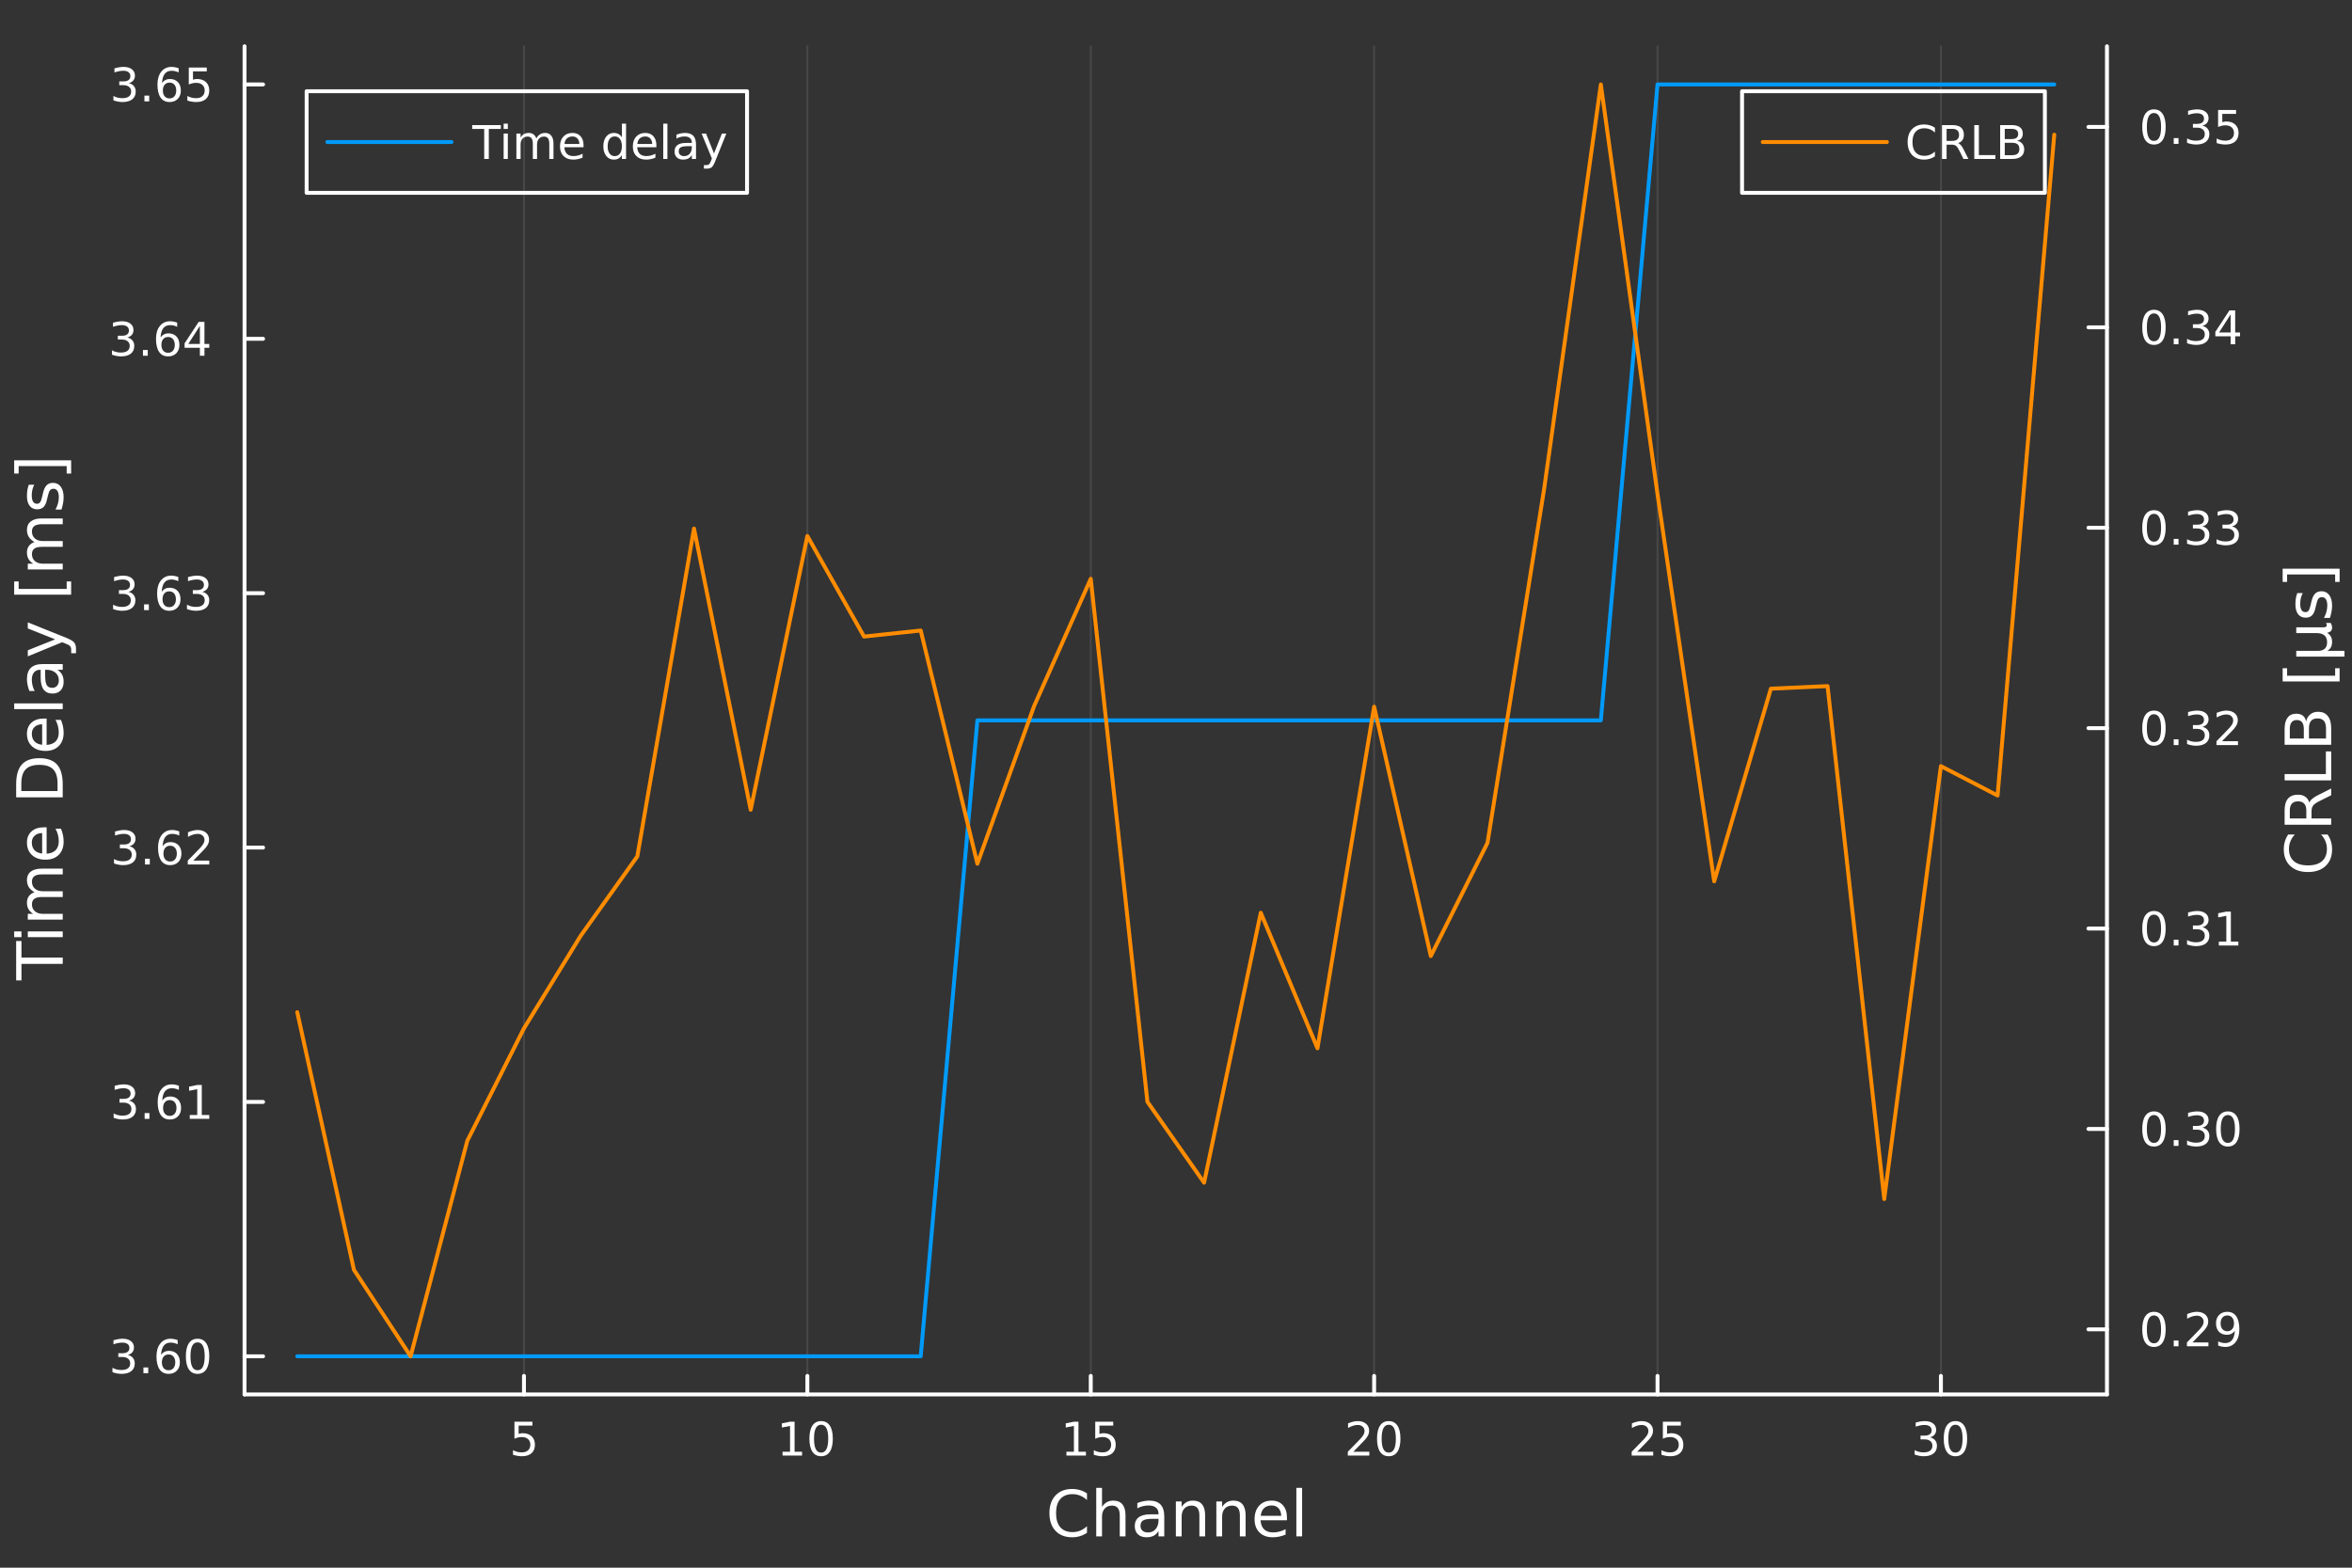 <?xml version="1.0" encoding="utf-8"?>
<svg xmlns="http://www.w3.org/2000/svg" xmlns:xlink="http://www.w3.org/1999/xlink" width="600" height="400" viewBox="0 0 2400 1600">
<rect x="0" y="0" width="2400" height="1600" fill="#333333" stroke="none"/>
<defs>
  <clipPath id="clip360">
    <rect x="0" y="0" width="2400" height="1600"/>
  </clipPath>
</defs>
<path clip-path="url(#clip360)" d="M0 1600 L2400 1600 L2400 0 L0 0  Z" fill="#000000" fill-rule="evenodd" fill-opacity="0"/>
<defs>
  <clipPath id="clip361">
    <rect x="480" y="0" width="1681" height="1600"/>
  </clipPath>
</defs>
<path clip-path="url(#clip360)" d="M249.542 1423.18 L2149.97 1423.18 L2149.97 47.244 L249.542 47.244  Z" fill="#000000" fill-rule="evenodd" fill-opacity="0"/>
<defs>
  <clipPath id="clip362">
    <rect x="249" y="47" width="1901" height="1377"/>
  </clipPath>
</defs>
<polyline clip-path="url(#clip362)" style="stroke:#ffffff; stroke-linecap:round; stroke-linejoin:round; stroke-width:2; stroke-opacity:0.1; fill:none" points="534.664,1423.18 534.664,47.244 "/>
<polyline clip-path="url(#clip362)" style="stroke:#ffffff; stroke-linecap:round; stroke-linejoin:round; stroke-width:2; stroke-opacity:0.1; fill:none" points="823.835,1423.18 823.835,47.244 "/>
<polyline clip-path="url(#clip362)" style="stroke:#ffffff; stroke-linecap:round; stroke-linejoin:round; stroke-width:2; stroke-opacity:0.1; fill:none" points="1113.01,1423.18 1113.01,47.244 "/>
<polyline clip-path="url(#clip362)" style="stroke:#ffffff; stroke-linecap:round; stroke-linejoin:round; stroke-width:2; stroke-opacity:0.1; fill:none" points="1402.18,1423.18 1402.18,47.244 "/>
<polyline clip-path="url(#clip362)" style="stroke:#ffffff; stroke-linecap:round; stroke-linejoin:round; stroke-width:2; stroke-opacity:0.1; fill:none" points="1691.35,1423.18 1691.35,47.244 "/>
<polyline clip-path="url(#clip362)" style="stroke:#ffffff; stroke-linecap:round; stroke-linejoin:round; stroke-width:2; stroke-opacity:0.1; fill:none" points="1980.52,1423.18 1980.52,47.244 "/>
<polyline clip-path="url(#clip360)" style="stroke:#ffffff; stroke-linecap:round; stroke-linejoin:round; stroke-width:4; stroke-opacity:1; fill:none" points="249.542,1423.18 2149.97,1423.18 "/>
<polyline clip-path="url(#clip360)" style="stroke:#ffffff; stroke-linecap:round; stroke-linejoin:round; stroke-width:4; stroke-opacity:1; fill:none" points="534.664,1423.18 534.664,1404.28 "/>
<polyline clip-path="url(#clip360)" style="stroke:#ffffff; stroke-linecap:round; stroke-linejoin:round; stroke-width:4; stroke-opacity:1; fill:none" points="823.835,1423.18 823.835,1404.28 "/>
<polyline clip-path="url(#clip360)" style="stroke:#ffffff; stroke-linecap:round; stroke-linejoin:round; stroke-width:4; stroke-opacity:1; fill:none" points="1113.01,1423.18 1113.01,1404.28 "/>
<polyline clip-path="url(#clip360)" style="stroke:#ffffff; stroke-linecap:round; stroke-linejoin:round; stroke-width:4; stroke-opacity:1; fill:none" points="1402.18,1423.18 1402.18,1404.28 "/>
<polyline clip-path="url(#clip360)" style="stroke:#ffffff; stroke-linecap:round; stroke-linejoin:round; stroke-width:4; stroke-opacity:1; fill:none" points="1691.35,1423.18 1691.35,1404.28 "/>
<polyline clip-path="url(#clip360)" style="stroke:#ffffff; stroke-linecap:round; stroke-linejoin:round; stroke-width:4; stroke-opacity:1; fill:none" points="1980.52,1423.18 1980.52,1404.28 "/>
<path clip-path="url(#clip360)" d="M524.942 1451.02 L543.299 1451.02 L543.299 1454.96 L529.225 1454.96 L529.225 1463.43 Q530.243 1463.08 531.262 1462.92 Q532.28 1462.73 533.299 1462.73 Q539.086 1462.73 542.465 1465.9 Q545.845 1469.08 545.845 1474.49 Q545.845 1480.07 542.373 1483.17 Q538.9 1486.25 532.581 1486.25 Q530.405 1486.25 528.137 1485.88 Q525.891 1485.51 523.484 1484.77 L523.484 1480.07 Q525.567 1481.2 527.789 1481.76 Q530.012 1482.32 532.488 1482.32 Q536.493 1482.32 538.831 1480.21 Q541.169 1478.1 541.169 1474.49 Q541.169 1470.88 538.831 1468.77 Q536.493 1466.67 532.488 1466.67 Q530.613 1466.67 528.738 1467.08 Q526.887 1467.5 524.942 1468.38 L524.942 1451.02 Z" fill="#ffffff" fill-rule="evenodd" fill-opacity="1" /><path clip-path="url(#clip360)" d="M798.523 1481.64 L806.162 1481.64 L806.162 1455.28 L797.851 1456.95 L797.851 1452.69 L806.115 1451.02 L810.791 1451.02 L810.791 1481.64 L818.43 1481.64 L818.43 1485.58 L798.523 1485.58 L798.523 1481.64 Z" fill="#ffffff" fill-rule="evenodd" fill-opacity="1" /><path clip-path="url(#clip360)" d="M837.874 1454.1 Q834.263 1454.1 832.435 1457.66 Q830.629 1461.2 830.629 1468.33 Q830.629 1475.44 832.435 1479.01 Q834.263 1482.55 837.874 1482.55 Q841.509 1482.55 843.314 1479.01 Q845.143 1475.44 845.143 1468.33 Q845.143 1461.2 843.314 1457.66 Q841.509 1454.1 837.874 1454.1 M837.874 1450.39 Q843.684 1450.39 846.74 1455 Q849.819 1459.58 849.819 1468.33 Q849.819 1477.06 846.74 1481.67 Q843.684 1486.25 837.874 1486.25 Q832.064 1486.25 828.985 1481.67 Q825.93 1477.06 825.93 1468.33 Q825.93 1459.58 828.985 1455 Q832.064 1450.39 837.874 1450.39 Z" fill="#ffffff" fill-rule="evenodd" fill-opacity="1" /><path clip-path="url(#clip360)" d="M1088.19 1481.64 L1095.83 1481.64 L1095.83 1455.28 L1087.52 1456.95 L1087.52 1452.69 L1095.78 1451.02 L1100.46 1451.02 L1100.46 1481.64 L1108.1 1481.64 L1108.1 1485.58 L1088.19 1485.58 L1088.19 1481.64 Z" fill="#ffffff" fill-rule="evenodd" fill-opacity="1" /><path clip-path="url(#clip360)" d="M1117.59 1451.02 L1135.95 1451.02 L1135.95 1454.96 L1121.87 1454.96 L1121.87 1463.43 Q1122.89 1463.08 1123.91 1462.92 Q1124.93 1462.73 1125.95 1462.73 Q1131.73 1462.73 1135.11 1465.9 Q1138.49 1469.08 1138.49 1474.49 Q1138.49 1480.07 1135.02 1483.17 Q1131.55 1486.25 1125.23 1486.25 Q1123.05 1486.25 1120.78 1485.88 Q1118.54 1485.51 1116.13 1484.77 L1116.13 1480.07 Q1118.21 1481.2 1120.44 1481.76 Q1122.66 1482.32 1125.14 1482.32 Q1129.14 1482.32 1131.48 1480.21 Q1133.82 1478.1 1133.82 1474.49 Q1133.82 1470.88 1131.48 1468.77 Q1129.14 1466.67 1125.14 1466.67 Q1123.26 1466.67 1121.39 1467.08 Q1119.53 1467.5 1117.59 1468.38 L1117.59 1451.02 Z" fill="#ffffff" fill-rule="evenodd" fill-opacity="1" /><path clip-path="url(#clip360)" d="M1380.95 1481.64 L1397.27 1481.64 L1397.27 1485.58 L1375.32 1485.58 L1375.32 1481.64 Q1377.99 1478.89 1382.57 1474.26 Q1387.18 1469.61 1388.36 1468.27 Q1390.6 1465.74 1391.48 1464.01 Q1392.38 1462.25 1392.38 1460.56 Q1392.38 1457.8 1390.44 1456.07 Q1388.52 1454.33 1385.42 1454.33 Q1383.22 1454.33 1380.76 1455.09 Q1378.33 1455.86 1375.56 1457.41 L1375.56 1452.69 Q1378.38 1451.55 1380.83 1450.97 Q1383.29 1450.39 1385.32 1450.39 Q1390.7 1450.39 1393.89 1453.08 Q1397.08 1455.77 1397.08 1460.26 Q1397.08 1462.39 1396.27 1464.31 Q1395.49 1466.2 1393.38 1468.8 Q1392.8 1469.47 1389.7 1472.69 Q1386.6 1475.88 1380.95 1481.64 Z" fill="#ffffff" fill-rule="evenodd" fill-opacity="1" /><path clip-path="url(#clip360)" d="M1417.08 1454.1 Q1413.47 1454.1 1411.64 1457.66 Q1409.84 1461.2 1409.84 1468.33 Q1409.84 1475.44 1411.64 1479.01 Q1413.47 1482.55 1417.08 1482.55 Q1420.72 1482.55 1422.52 1479.01 Q1424.35 1475.44 1424.35 1468.33 Q1424.35 1461.2 1422.52 1457.66 Q1420.72 1454.1 1417.08 1454.1 M1417.08 1450.39 Q1422.89 1450.39 1425.95 1455 Q1429.03 1459.58 1429.03 1468.33 Q1429.03 1477.06 1425.95 1481.67 Q1422.89 1486.25 1417.08 1486.25 Q1411.27 1486.25 1408.19 1481.67 Q1405.14 1477.06 1405.14 1468.33 Q1405.14 1459.58 1408.19 1455 Q1411.27 1450.39 1417.08 1450.39 Z" fill="#ffffff" fill-rule="evenodd" fill-opacity="1" /><path clip-path="url(#clip360)" d="M1670.62 1481.64 L1686.94 1481.64 L1686.94 1485.58 L1664.99 1485.58 L1664.99 1481.64 Q1667.66 1478.89 1672.24 1474.26 Q1676.84 1469.61 1678.03 1468.27 Q1680.27 1465.74 1681.15 1464.01 Q1682.05 1462.25 1682.05 1460.56 Q1682.05 1457.8 1680.11 1456.07 Q1678.19 1454.33 1675.09 1454.33 Q1672.89 1454.33 1670.43 1455.09 Q1668 1455.86 1665.22 1457.41 L1665.22 1452.69 Q1668.05 1451.55 1670.5 1450.97 Q1672.96 1450.39 1674.99 1450.39 Q1680.36 1450.39 1683.56 1453.08 Q1686.75 1455.77 1686.75 1460.26 Q1686.75 1462.39 1685.94 1464.31 Q1685.16 1466.2 1683.05 1468.8 Q1682.47 1469.47 1679.37 1472.69 Q1676.27 1475.88 1670.62 1481.64 Z" fill="#ffffff" fill-rule="evenodd" fill-opacity="1" /><path clip-path="url(#clip360)" d="M1696.8 1451.02 L1715.15 1451.02 L1715.15 1454.96 L1701.08 1454.96 L1701.08 1463.43 Q1702.1 1463.08 1703.12 1462.92 Q1704.14 1462.73 1705.15 1462.73 Q1710.94 1462.73 1714.32 1465.9 Q1717.7 1469.08 1717.7 1474.49 Q1717.7 1480.07 1714.23 1483.17 Q1710.76 1486.25 1704.44 1486.25 Q1702.26 1486.25 1699.99 1485.88 Q1697.75 1485.51 1695.34 1484.77 L1695.34 1480.07 Q1697.42 1481.2 1699.65 1481.76 Q1701.87 1482.32 1704.34 1482.32 Q1708.35 1482.32 1710.69 1480.21 Q1713.03 1478.1 1713.03 1474.49 Q1713.03 1470.88 1710.69 1468.77 Q1708.35 1466.67 1704.34 1466.67 Q1702.47 1466.67 1700.59 1467.08 Q1698.74 1467.5 1696.8 1468.38 L1696.8 1451.02 Z" fill="#ffffff" fill-rule="evenodd" fill-opacity="1" /><path clip-path="url(#clip360)" d="M1969.36 1466.95 Q1972.72 1467.66 1974.59 1469.93 Q1976.49 1472.2 1976.49 1475.53 Q1976.49 1480.65 1972.97 1483.45 Q1969.45 1486.25 1962.97 1486.25 Q1960.8 1486.25 1958.48 1485.81 Q1956.19 1485.39 1953.74 1484.54 L1953.74 1480.02 Q1955.68 1481.16 1957.99 1481.74 Q1960.31 1482.32 1962.83 1482.32 Q1967.23 1482.32 1969.52 1480.58 Q1971.84 1478.84 1971.84 1475.53 Q1971.84 1472.48 1969.68 1470.77 Q1967.55 1469.03 1963.74 1469.03 L1959.71 1469.03 L1959.71 1465.19 L1963.92 1465.19 Q1967.37 1465.19 1969.2 1463.82 Q1971.03 1462.43 1971.03 1459.84 Q1971.03 1457.18 1969.13 1455.77 Q1967.25 1454.33 1963.74 1454.33 Q1961.81 1454.33 1959.62 1454.75 Q1957.42 1455.16 1954.78 1456.04 L1954.78 1451.88 Q1957.44 1451.14 1959.75 1450.77 Q1962.09 1450.39 1964.15 1450.39 Q1969.48 1450.39 1972.58 1452.83 Q1975.68 1455.23 1975.68 1459.35 Q1975.68 1462.22 1974.04 1464.21 Q1972.39 1466.18 1969.36 1466.95 Z" fill="#ffffff" fill-rule="evenodd" fill-opacity="1" /><path clip-path="url(#clip360)" d="M1995.36 1454.1 Q1991.74 1454.1 1989.92 1457.66 Q1988.11 1461.2 1988.11 1468.33 Q1988.11 1475.44 1989.92 1479.01 Q1991.74 1482.55 1995.36 1482.55 Q1998.99 1482.55 2000.8 1479.01 Q2002.62 1475.44 2002.62 1468.33 Q2002.62 1461.2 2000.8 1457.66 Q1998.99 1454.1 1995.36 1454.1 M1995.36 1450.39 Q2001.17 1450.39 2004.22 1455 Q2007.3 1459.58 2007.3 1468.33 Q2007.3 1477.06 2004.22 1481.67 Q2001.17 1486.25 1995.36 1486.25 Q1989.55 1486.25 1986.47 1481.67 Q1983.41 1477.06 1983.41 1468.33 Q1983.41 1459.58 1986.47 1455 Q1989.55 1450.39 1995.36 1450.39 Z" fill="#ffffff" fill-rule="evenodd" fill-opacity="1" /><path clip-path="url(#clip360)" d="M1109.16 1524.18 L1109.16 1530.96 Q1105.91 1527.94 1102.22 1526.44 Q1098.56 1524.95 1094.42 1524.95 Q1086.27 1524.95 1081.94 1529.95 Q1077.61 1534.91 1077.61 1544.33 Q1077.61 1553.72 1081.94 1558.72 Q1086.27 1563.68 1094.42 1563.68 Q1098.56 1563.68 1102.22 1562.19 Q1105.91 1560.69 1109.16 1557.67 L1109.16 1564.38 Q1105.78 1566.68 1102 1567.82 Q1098.24 1568.97 1094.04 1568.97 Q1083.25 1568.97 1077.04 1562.38 Q1070.84 1555.76 1070.84 1544.33 Q1070.84 1532.87 1077.04 1526.28 Q1083.25 1519.66 1094.04 1519.66 Q1098.3 1519.66 1102.06 1520.81 Q1105.85 1521.92 1109.16 1524.18 Z" fill="#ffffff" fill-rule="evenodd" fill-opacity="1" /><path clip-path="url(#clip360)" d="M1148.47 1546.53 L1148.47 1568.04 L1142.61 1568.04 L1142.61 1546.72 Q1142.61 1541.66 1140.64 1539.14 Q1138.66 1536.63 1134.72 1536.63 Q1129.97 1536.63 1127.24 1539.65 Q1124.5 1542.68 1124.5 1547.9 L1124.5 1568.04 L1118.61 1568.04 L1118.61 1518.52 L1124.5 1518.52 L1124.5 1537.93 Q1126.6 1534.72 1129.43 1533.13 Q1132.3 1531.54 1136.02 1531.54 Q1142.16 1531.54 1145.31 1535.36 Q1148.47 1539.14 1148.47 1546.53 Z" fill="#ffffff" fill-rule="evenodd" fill-opacity="1" /><path clip-path="url(#clip360)" d="M1176.35 1550.12 Q1169.25 1550.12 1166.51 1551.75 Q1163.77 1553.37 1163.77 1557.29 Q1163.77 1560.4 1165.81 1562.25 Q1167.88 1564.07 1171.41 1564.07 Q1176.28 1564.07 1179.21 1560.63 Q1182.17 1557.16 1182.17 1551.43 L1182.17 1550.12 L1176.35 1550.12 M1188.03 1547.71 L1188.03 1568.04 L1182.17 1568.04 L1182.17 1562.63 Q1180.17 1565.88 1177.17 1567.44 Q1174.18 1568.97 1169.85 1568.97 Q1164.38 1568.97 1161.13 1565.91 Q1157.92 1562.82 1157.92 1557.67 Q1157.92 1551.65 1161.93 1548.6 Q1165.97 1545.54 1173.96 1545.54 L1182.17 1545.54 L1182.17 1544.97 Q1182.17 1540.93 1179.5 1538.73 Q1176.86 1536.5 1172.05 1536.5 Q1168.99 1536.5 1166.1 1537.23 Q1163.2 1537.97 1160.53 1539.43 L1160.53 1534.02 Q1163.74 1532.78 1166.77 1532.17 Q1169.79 1531.54 1172.65 1531.54 Q1180.39 1531.54 1184.21 1535.55 Q1188.03 1539.56 1188.03 1547.71 Z" fill="#ffffff" fill-rule="evenodd" fill-opacity="1" /><path clip-path="url(#clip360)" d="M1229.72 1546.53 L1229.72 1568.04 L1223.87 1568.04 L1223.87 1546.72 Q1223.87 1541.66 1221.89 1539.14 Q1219.92 1536.63 1215.97 1536.63 Q1211.23 1536.63 1208.49 1539.65 Q1205.76 1542.68 1205.76 1547.9 L1205.76 1568.04 L1199.87 1568.04 L1199.87 1532.4 L1205.76 1532.4 L1205.76 1537.93 Q1207.86 1534.72 1210.69 1533.13 Q1213.55 1531.54 1217.28 1531.54 Q1223.42 1531.54 1226.57 1535.36 Q1229.72 1539.14 1229.72 1546.53 Z" fill="#ffffff" fill-rule="evenodd" fill-opacity="1" /><path clip-path="url(#clip360)" d="M1271.04 1546.53 L1271.04 1568.04 L1265.18 1568.04 L1265.18 1546.72 Q1265.18 1541.66 1263.21 1539.14 Q1261.23 1536.63 1257.29 1536.63 Q1252.54 1536.63 1249.81 1539.65 Q1247.07 1542.68 1247.07 1547.9 L1247.07 1568.04 L1241.18 1568.04 L1241.18 1532.4 L1247.07 1532.4 L1247.07 1537.93 Q1249.17 1534.72 1252 1533.13 Q1254.87 1531.54 1258.59 1531.54 Q1264.73 1531.54 1267.89 1535.36 Q1271.04 1539.14 1271.04 1546.53 Z" fill="#ffffff" fill-rule="evenodd" fill-opacity="1" /><path clip-path="url(#clip360)" d="M1313.21 1548.76 L1313.21 1551.62 L1286.28 1551.62 Q1286.66 1557.67 1289.91 1560.85 Q1293.19 1564 1299.01 1564 Q1302.39 1564 1305.54 1563.17 Q1308.72 1562.35 1311.84 1560.69 L1311.84 1566.23 Q1308.69 1567.57 1305.38 1568.27 Q1302.07 1568.97 1298.66 1568.97 Q1290.13 1568.97 1285.14 1564 Q1280.17 1559.04 1280.17 1550.57 Q1280.17 1541.82 1284.88 1536.69 Q1289.62 1531.54 1297.65 1531.54 Q1304.84 1531.54 1309.01 1536.18 Q1313.21 1540.8 1313.21 1548.76 M1307.35 1547.04 Q1307.29 1542.23 1304.65 1539.37 Q1302.04 1536.5 1297.71 1536.5 Q1292.81 1536.5 1289.85 1539.27 Q1286.92 1542.04 1286.47 1547.07 L1307.35 1547.04 Z" fill="#ffffff" fill-rule="evenodd" fill-opacity="1" /><path clip-path="url(#clip360)" d="M1322.82 1518.52 L1328.68 1518.52 L1328.68 1568.04 L1322.82 1568.04 L1322.82 1518.52 Z" fill="#ffffff" fill-rule="evenodd" fill-opacity="1" /><polyline clip-path="url(#clip360)" style="stroke:#ffffff; stroke-linecap:round; stroke-linejoin:round; stroke-width:4; stroke-opacity:1; fill:none" points="249.542,1423.18 249.542,47.244 "/>
<polyline clip-path="url(#clip360)" style="stroke:#ffffff; stroke-linecap:round; stroke-linejoin:round; stroke-width:4; stroke-opacity:1; fill:none" points="249.542,1384.24 268.44,1384.24 "/>
<polyline clip-path="url(#clip360)" style="stroke:#ffffff; stroke-linecap:round; stroke-linejoin:round; stroke-width:4; stroke-opacity:1; fill:none" points="249.542,1124.63 268.44,1124.63 "/>
<polyline clip-path="url(#clip360)" style="stroke:#ffffff; stroke-linecap:round; stroke-linejoin:round; stroke-width:4; stroke-opacity:1; fill:none" points="249.542,865.017 268.44,865.017 "/>
<polyline clip-path="url(#clip360)" style="stroke:#ffffff; stroke-linecap:round; stroke-linejoin:round; stroke-width:4; stroke-opacity:1; fill:none" points="249.542,605.407 268.44,605.407 "/>
<polyline clip-path="url(#clip360)" style="stroke:#ffffff; stroke-linecap:round; stroke-linejoin:round; stroke-width:4; stroke-opacity:1; fill:none" points="249.542,345.796 268.44,345.796 "/>
<polyline clip-path="url(#clip360)" style="stroke:#ffffff; stroke-linecap:round; stroke-linejoin:round; stroke-width:4; stroke-opacity:1; fill:none" points="249.542,86.186 268.44,86.186 "/>
<path clip-path="url(#clip360)" d="M130.371 1382.88 Q133.728 1383.6 135.603 1385.87 Q137.501 1388.14 137.501 1391.47 Q137.501 1396.59 133.982 1399.39 Q130.464 1402.19 123.982 1402.19 Q121.806 1402.19 119.492 1401.75 Q117.2 1401.33 114.746 1400.48 L114.746 1395.96 Q116.691 1397.1 119.006 1397.68 Q121.32 1398.25 123.843 1398.25 Q128.242 1398.25 130.533 1396.52 Q132.848 1394.78 132.848 1391.47 Q132.848 1388.42 130.695 1386.7 Q128.566 1384.97 124.746 1384.97 L120.718 1384.97 L120.718 1381.12 L124.931 1381.12 Q128.38 1381.12 130.209 1379.76 Q132.038 1378.37 132.038 1375.78 Q132.038 1373.12 130.14 1371.7 Q128.265 1370.27 124.746 1370.27 Q122.825 1370.27 120.626 1370.69 Q118.427 1371.1 115.788 1371.98 L115.788 1367.81 Q118.45 1367.07 120.765 1366.7 Q123.103 1366.33 125.163 1366.33 Q130.487 1366.33 133.589 1368.76 Q136.691 1371.17 136.691 1375.29 Q136.691 1378.16 135.047 1380.15 Q133.404 1382.12 130.371 1382.88 Z" fill="#ffffff" fill-rule="evenodd" fill-opacity="1" /><path clip-path="url(#clip360)" d="M146.366 1395.64 L151.251 1395.64 L151.251 1401.52 L146.366 1401.52 L146.366 1395.64 Z" fill="#ffffff" fill-rule="evenodd" fill-opacity="1" /><path clip-path="url(#clip360)" d="M172.014 1382.37 Q168.866 1382.37 167.015 1384.53 Q165.186 1386.68 165.186 1390.43 Q165.186 1394.16 167.015 1396.33 Q168.866 1398.49 172.014 1398.49 Q175.163 1398.49 176.991 1396.33 Q178.843 1394.16 178.843 1390.43 Q178.843 1386.68 176.991 1384.53 Q175.163 1382.37 172.014 1382.37 M181.297 1367.72 L181.297 1371.98 Q179.538 1371.15 177.732 1370.71 Q175.95 1370.27 174.19 1370.27 Q169.561 1370.27 167.107 1373.39 Q164.677 1376.52 164.329 1382.84 Q165.695 1380.82 167.755 1379.76 Q169.815 1378.67 172.292 1378.67 Q177.501 1378.67 180.51 1381.84 Q183.542 1384.99 183.542 1390.43 Q183.542 1395.75 180.394 1398.97 Q177.246 1402.19 172.014 1402.19 Q166.019 1402.19 162.848 1397.61 Q159.677 1393 159.677 1384.27 Q159.677 1376.08 163.565 1371.22 Q167.454 1366.33 174.005 1366.33 Q175.764 1366.33 177.547 1366.68 Q179.352 1367.03 181.297 1367.72 Z" fill="#ffffff" fill-rule="evenodd" fill-opacity="1" /><path clip-path="url(#clip360)" d="M201.598 1370.04 Q197.987 1370.04 196.158 1373.6 Q194.352 1377.14 194.352 1384.27 Q194.352 1391.38 196.158 1394.94 Q197.987 1398.49 201.598 1398.49 Q205.232 1398.49 207.037 1394.94 Q208.866 1391.38 208.866 1384.27 Q208.866 1377.14 207.037 1373.6 Q205.232 1370.04 201.598 1370.04 M201.598 1366.33 Q207.408 1366.33 210.463 1370.94 Q213.542 1375.52 213.542 1384.27 Q213.542 1393 210.463 1397.61 Q207.408 1402.19 201.598 1402.19 Q195.787 1402.19 192.709 1397.61 Q189.653 1393 189.653 1384.27 Q189.653 1375.52 192.709 1370.94 Q195.787 1366.33 201.598 1366.33 Z" fill="#ffffff" fill-rule="evenodd" fill-opacity="1" /><path clip-path="url(#clip360)" d="M131.598 1123.27 Q134.954 1123.99 136.829 1126.26 Q138.728 1128.53 138.728 1131.86 Q138.728 1136.98 135.209 1139.78 Q131.691 1142.58 125.209 1142.58 Q123.033 1142.58 120.718 1142.14 Q118.427 1141.72 115.973 1140.87 L115.973 1136.35 Q117.918 1137.49 120.232 1138.07 Q122.547 1138.64 125.07 1138.64 Q129.468 1138.64 131.76 1136.91 Q134.075 1135.17 134.075 1131.86 Q134.075 1128.81 131.922 1127.09 Q129.792 1125.36 125.973 1125.36 L121.945 1125.36 L121.945 1121.51 L126.158 1121.51 Q129.607 1121.51 131.436 1120.15 Q133.265 1118.76 133.265 1116.17 Q133.265 1113.51 131.367 1112.09 Q129.492 1110.66 125.973 1110.66 Q124.052 1110.66 121.853 1111.07 Q119.654 1111.49 117.015 1112.37 L117.015 1108.2 Q119.677 1107.46 121.992 1107.09 Q124.33 1106.72 126.39 1106.72 Q131.714 1106.72 134.816 1109.15 Q137.917 1111.56 137.917 1115.68 Q137.917 1118.55 136.274 1120.54 Q134.63 1122.51 131.598 1123.27 Z" fill="#ffffff" fill-rule="evenodd" fill-opacity="1" /><path clip-path="url(#clip360)" d="M147.593 1136.03 L152.478 1136.03 L152.478 1141.91 L147.593 1141.91 L147.593 1136.03 Z" fill="#ffffff" fill-rule="evenodd" fill-opacity="1" /><path clip-path="url(#clip360)" d="M173.241 1122.76 Q170.093 1122.76 168.241 1124.92 Q166.413 1127.07 166.413 1130.82 Q166.413 1134.55 168.241 1136.72 Q170.093 1138.88 173.241 1138.88 Q176.389 1138.88 178.218 1136.72 Q180.07 1134.55 180.07 1130.82 Q180.07 1127.07 178.218 1124.92 Q176.389 1122.76 173.241 1122.76 M182.524 1108.11 L182.524 1112.37 Q180.764 1111.54 178.959 1111.1 Q177.176 1110.66 175.417 1110.66 Q170.788 1110.66 168.334 1113.78 Q165.903 1116.91 165.556 1123.23 Q166.922 1121.21 168.982 1120.15 Q171.042 1119.06 173.519 1119.06 Q178.727 1119.06 181.737 1122.23 Q184.769 1125.38 184.769 1130.82 Q184.769 1136.14 181.621 1139.36 Q178.473 1142.58 173.241 1142.58 Q167.246 1142.58 164.075 1138 Q160.903 1133.39 160.903 1124.66 Q160.903 1116.47 164.792 1111.61 Q168.681 1106.72 175.232 1106.72 Q176.991 1106.72 178.774 1107.07 Q180.579 1107.42 182.524 1108.11 Z" fill="#ffffff" fill-rule="evenodd" fill-opacity="1" /><path clip-path="url(#clip360)" d="M193.635 1137.97 L201.274 1137.97 L201.274 1111.61 L192.963 1113.27 L192.963 1109.01 L201.227 1107.35 L205.903 1107.35 L205.903 1137.97 L213.542 1137.97 L213.542 1141.91 L193.635 1141.91 L193.635 1137.97 Z" fill="#ffffff" fill-rule="evenodd" fill-opacity="1" /><path clip-path="url(#clip360)" d="M131.968 863.663 Q135.325 864.381 137.2 866.649 Q139.098 868.918 139.098 872.251 Q139.098 877.367 135.579 880.168 Q132.061 882.969 125.58 882.969 Q123.404 882.969 121.089 882.529 Q118.797 882.112 116.343 881.256 L116.343 876.742 Q118.288 877.876 120.603 878.455 Q122.918 879.033 125.441 879.033 Q129.839 879.033 132.13 877.297 Q134.445 875.561 134.445 872.251 Q134.445 869.195 132.292 867.482 Q130.163 865.746 126.343 865.746 L122.316 865.746 L122.316 861.904 L126.529 861.904 Q129.978 861.904 131.806 860.538 Q133.635 859.149 133.635 856.557 Q133.635 853.895 131.737 852.483 Q129.862 851.047 126.343 851.047 Q124.422 851.047 122.223 851.464 Q120.024 851.881 117.385 852.76 L117.385 848.594 Q120.047 847.853 122.362 847.483 Q124.7 847.112 126.76 847.112 Q132.084 847.112 135.186 849.543 Q138.288 851.95 138.288 856.071 Q138.288 858.941 136.644 860.932 Q135.001 862.899 131.968 863.663 Z" fill="#ffffff" fill-rule="evenodd" fill-opacity="1" /><path clip-path="url(#clip360)" d="M147.964 876.418 L152.848 876.418 L152.848 882.297 L147.964 882.297 L147.964 876.418 Z" fill="#ffffff" fill-rule="evenodd" fill-opacity="1" /><path clip-path="url(#clip360)" d="M173.612 863.154 Q170.464 863.154 168.612 865.307 Q166.783 867.459 166.783 871.209 Q166.783 874.936 168.612 877.112 Q170.464 879.265 173.612 879.265 Q176.76 879.265 178.589 877.112 Q180.44 874.936 180.44 871.209 Q180.44 867.459 178.589 865.307 Q176.76 863.154 173.612 863.154 M182.894 848.501 L182.894 852.76 Q181.135 851.927 179.329 851.487 Q177.547 851.047 175.788 851.047 Q171.158 851.047 168.704 854.172 Q166.274 857.297 165.927 863.617 Q167.292 861.603 169.352 860.538 Q171.413 859.45 173.889 859.45 Q179.098 859.45 182.107 862.621 Q185.139 865.77 185.139 871.209 Q185.139 876.533 181.991 879.751 Q178.843 882.969 173.612 882.969 Q167.616 882.969 164.445 878.385 Q161.274 873.779 161.274 865.052 Q161.274 856.858 165.163 851.996 Q169.052 847.112 175.602 847.112 Q177.362 847.112 179.144 847.459 Q180.95 847.807 182.894 848.501 Z" fill="#ffffff" fill-rule="evenodd" fill-opacity="1" /><path clip-path="url(#clip360)" d="M197.223 878.362 L213.542 878.362 L213.542 882.297 L191.598 882.297 L191.598 878.362 Q194.26 875.607 198.843 870.978 Q203.449 866.325 204.63 864.983 Q206.875 862.459 207.755 860.723 Q208.658 858.964 208.658 857.274 Q208.658 854.52 206.713 852.783 Q204.792 851.047 201.69 851.047 Q199.491 851.047 197.037 851.811 Q194.607 852.575 191.829 854.126 L191.829 849.404 Q194.653 848.27 197.107 847.691 Q199.561 847.112 201.598 847.112 Q206.968 847.112 210.162 849.797 Q213.357 852.483 213.357 856.973 Q213.357 859.103 212.547 861.024 Q211.76 862.922 209.653 865.515 Q209.074 866.186 205.973 869.404 Q202.871 872.598 197.223 878.362 Z" fill="#ffffff" fill-rule="evenodd" fill-opacity="1" /><path clip-path="url(#clip360)" d="M131.019 604.053 Q134.376 604.77 136.251 607.039 Q138.149 609.307 138.149 612.64 Q138.149 617.756 134.63 620.557 Q131.112 623.358 124.63 623.358 Q122.455 623.358 120.14 622.918 Q117.848 622.502 115.394 621.645 L115.394 617.131 Q117.339 618.265 119.654 618.844 Q121.968 619.423 124.492 619.423 Q128.89 619.423 131.181 617.687 Q133.496 615.951 133.496 612.64 Q133.496 609.585 131.343 607.872 Q129.214 606.136 125.394 606.136 L121.367 606.136 L121.367 602.293 L125.58 602.293 Q129.029 602.293 130.857 600.928 Q132.686 599.539 132.686 596.946 Q132.686 594.284 130.788 592.872 Q128.913 591.437 125.394 591.437 Q123.473 591.437 121.274 591.854 Q119.075 592.27 116.436 593.15 L116.436 588.983 Q119.098 588.242 121.413 587.872 Q123.751 587.502 125.811 587.502 Q131.135 587.502 134.237 589.932 Q137.339 592.34 137.339 596.46 Q137.339 599.33 135.695 601.321 Q134.052 603.289 131.019 604.053 Z" fill="#ffffff" fill-rule="evenodd" fill-opacity="1" /><path clip-path="url(#clip360)" d="M147.015 616.807 L151.899 616.807 L151.899 622.687 L147.015 622.687 L147.015 616.807 Z" fill="#ffffff" fill-rule="evenodd" fill-opacity="1" /><path clip-path="url(#clip360)" d="M172.663 603.543 Q169.514 603.543 167.663 605.696 Q165.834 607.849 165.834 611.599 Q165.834 615.326 167.663 617.502 Q169.514 619.654 172.663 619.654 Q175.811 619.654 177.639 617.502 Q179.491 615.326 179.491 611.599 Q179.491 607.849 177.639 605.696 Q175.811 603.543 172.663 603.543 M181.945 588.891 L181.945 593.15 Q180.186 592.317 178.38 591.877 Q176.598 591.437 174.839 591.437 Q170.209 591.437 167.755 594.562 Q165.325 597.687 164.977 604.006 Q166.343 601.992 168.403 600.928 Q170.464 599.84 172.94 599.84 Q178.149 599.84 181.158 603.011 Q184.19 606.159 184.19 611.599 Q184.19 616.923 181.042 620.14 Q177.894 623.358 172.663 623.358 Q166.667 623.358 163.496 618.775 Q160.325 614.168 160.325 605.441 Q160.325 597.247 164.214 592.386 Q168.102 587.502 174.653 587.502 Q176.413 587.502 178.195 587.849 Q180.001 588.196 181.945 588.891 Z" fill="#ffffff" fill-rule="evenodd" fill-opacity="1" /><path clip-path="url(#clip360)" d="M206.412 604.053 Q209.769 604.77 211.644 607.039 Q213.542 609.307 213.542 612.64 Q213.542 617.756 210.024 620.557 Q206.505 623.358 200.024 623.358 Q197.848 623.358 195.533 622.918 Q193.241 622.502 190.788 621.645 L190.788 617.131 Q192.732 618.265 195.047 618.844 Q197.362 619.423 199.885 619.423 Q204.283 619.423 206.574 617.687 Q208.889 615.951 208.889 612.64 Q208.889 609.585 206.737 607.872 Q204.607 606.136 200.787 606.136 L196.76 606.136 L196.76 602.293 L200.973 602.293 Q204.422 602.293 206.25 600.928 Q208.079 599.539 208.079 596.946 Q208.079 594.284 206.181 592.872 Q204.306 591.437 200.787 591.437 Q198.866 591.437 196.667 591.854 Q194.468 592.27 191.829 593.15 L191.829 588.983 Q194.491 588.242 196.806 587.872 Q199.144 587.502 201.204 587.502 Q206.528 587.502 209.63 589.932 Q212.732 592.34 212.732 596.46 Q212.732 599.33 211.088 601.321 Q209.445 603.289 206.412 604.053 Z" fill="#ffffff" fill-rule="evenodd" fill-opacity="1" /><path clip-path="url(#clip360)" d="M129.885 344.442 Q133.242 345.16 135.117 347.428 Q137.015 349.697 137.015 353.03 Q137.015 358.146 133.496 360.947 Q129.978 363.747 123.496 363.747 Q121.32 363.747 119.006 363.308 Q116.714 362.891 114.26 362.035 L114.26 357.521 Q116.205 358.655 118.519 359.234 Q120.834 359.812 123.357 359.812 Q127.755 359.812 130.047 358.076 Q132.362 356.34 132.362 353.03 Q132.362 349.974 130.209 348.261 Q128.08 346.525 124.26 346.525 L120.232 346.525 L120.232 342.683 L124.445 342.683 Q127.894 342.683 129.723 341.317 Q131.552 339.928 131.552 337.336 Q131.552 334.674 129.654 333.262 Q127.779 331.826 124.26 331.826 Q122.339 331.826 120.14 332.243 Q117.941 332.66 115.302 333.539 L115.302 329.373 Q117.964 328.632 120.279 328.262 Q122.617 327.891 124.677 327.891 Q130.001 327.891 133.103 330.322 Q136.204 332.729 136.204 336.849 Q136.204 339.72 134.561 341.711 Q132.917 343.678 129.885 344.442 Z" fill="#ffffff" fill-rule="evenodd" fill-opacity="1" /><path clip-path="url(#clip360)" d="M145.88 357.197 L150.765 357.197 L150.765 363.076 L145.88 363.076 L145.88 357.197 Z" fill="#ffffff" fill-rule="evenodd" fill-opacity="1" /><path clip-path="url(#clip360)" d="M171.528 343.933 Q168.38 343.933 166.528 346.086 Q164.7 348.238 164.7 351.988 Q164.7 355.715 166.528 357.891 Q168.38 360.044 171.528 360.044 Q174.677 360.044 176.505 357.891 Q178.357 355.715 178.357 351.988 Q178.357 348.238 176.505 346.086 Q174.677 343.933 171.528 343.933 M180.811 329.28 L180.811 333.539 Q179.051 332.706 177.246 332.266 Q175.464 331.826 173.704 331.826 Q169.075 331.826 166.621 334.951 Q164.19 338.076 163.843 344.396 Q165.209 342.382 167.269 341.317 Q169.329 340.229 171.806 340.229 Q177.014 340.229 180.024 343.4 Q183.056 346.549 183.056 351.988 Q183.056 357.312 179.908 360.53 Q176.76 363.747 171.528 363.747 Q165.533 363.747 162.362 359.164 Q159.19 354.558 159.19 345.831 Q159.19 337.637 163.079 332.775 Q166.968 327.891 173.519 327.891 Q175.278 327.891 177.061 328.238 Q178.866 328.586 180.811 329.28 Z" fill="#ffffff" fill-rule="evenodd" fill-opacity="1" /><path clip-path="url(#clip360)" d="M203.959 332.59 L192.153 351.039 L203.959 351.039 L203.959 332.59 M202.732 328.516 L208.612 328.516 L208.612 351.039 L213.542 351.039 L213.542 354.928 L208.612 354.928 L208.612 363.076 L203.959 363.076 L203.959 354.928 L188.357 354.928 L188.357 350.414 L202.732 328.516 Z" fill="#ffffff" fill-rule="evenodd" fill-opacity="1" /><path clip-path="url(#clip360)" d="M131.367 84.832 Q134.723 85.549 136.598 87.818 Q138.496 90.086 138.496 93.419 Q138.496 98.535 134.978 101.336 Q131.459 104.137 124.978 104.137 Q122.802 104.137 120.487 103.697 Q118.195 103.28 115.742 102.424 L115.742 97.91 Q117.686 99.044 120.001 99.623 Q122.316 100.202 124.839 100.202 Q129.237 100.202 131.529 98.466 Q133.843 96.73 133.843 93.419 Q133.843 90.364 131.691 88.651 Q129.561 86.915 125.742 86.915 L121.714 86.915 L121.714 83.072 L125.927 83.072 Q129.376 83.072 131.205 81.707 Q133.033 80.318 133.033 77.725 Q133.033 75.063 131.135 73.651 Q129.26 72.216 125.742 72.216 Q123.82 72.216 121.621 72.632 Q119.422 73.049 116.783 73.929 L116.783 69.762 Q119.445 69.021 121.76 68.651 Q124.098 68.281 126.158 68.281 Q131.482 68.281 134.584 70.711 Q137.686 73.119 137.686 77.239 Q137.686 80.109 136.042 82.1 Q134.399 84.068 131.367 84.832 Z" fill="#ffffff" fill-rule="evenodd" fill-opacity="1" /><path clip-path="url(#clip360)" d="M147.362 97.586 L152.246 97.586 L152.246 103.466 L147.362 103.466 L147.362 97.586 Z" fill="#ffffff" fill-rule="evenodd" fill-opacity="1" /><path clip-path="url(#clip360)" d="M173.01 84.322 Q169.862 84.322 168.01 86.475 Q166.181 88.628 166.181 92.378 Q166.181 96.105 168.01 98.281 Q169.862 100.433 173.01 100.433 Q176.158 100.433 177.987 98.281 Q179.839 96.105 179.839 92.378 Q179.839 88.628 177.987 86.475 Q176.158 84.322 173.01 84.322 M182.292 69.67 L182.292 73.929 Q180.533 73.096 178.727 72.656 Q176.945 72.216 175.186 72.216 Q170.556 72.216 168.102 75.341 Q165.672 78.466 165.325 84.785 Q166.69 82.771 168.751 81.707 Q170.811 80.619 173.288 80.619 Q178.496 80.619 181.505 83.79 Q184.538 86.938 184.538 92.378 Q184.538 97.702 181.389 100.919 Q178.241 104.137 173.01 104.137 Q167.015 104.137 163.843 99.554 Q160.672 94.947 160.672 86.22 Q160.672 78.026 164.561 73.165 Q168.45 68.281 175.001 68.281 Q176.76 68.281 178.542 68.628 Q180.348 68.975 182.292 69.67 Z" fill="#ffffff" fill-rule="evenodd" fill-opacity="1" /><path clip-path="url(#clip360)" d="M192.639 68.906 L210.996 68.906 L210.996 72.841 L196.922 72.841 L196.922 81.313 Q197.94 80.966 198.959 80.804 Q199.977 80.619 200.996 80.619 Q206.783 80.619 210.162 83.79 Q213.542 86.961 213.542 92.378 Q213.542 97.956 210.07 101.058 Q206.598 104.137 200.278 104.137 Q198.102 104.137 195.834 103.767 Q193.588 103.396 191.181 102.655 L191.181 97.956 Q193.264 99.091 195.487 99.646 Q197.709 100.202 200.186 100.202 Q204.19 100.202 206.528 98.095 Q208.866 95.989 208.866 92.378 Q208.866 88.767 206.528 86.66 Q204.19 84.554 200.186 84.554 Q198.311 84.554 196.436 84.97 Q194.584 85.387 192.639 86.267 L192.639 68.906 Z" fill="#ffffff" fill-rule="evenodd" fill-opacity="1" /><path clip-path="url(#clip360)" d="M16.484 1000.61 L16.484 960.415 L21.895 960.415 L21.895 977.284 L64.004 977.284 L64.004 983.745 L21.895 983.745 L21.895 1000.61 L16.484 1000.61 Z" fill="#ffffff" fill-rule="evenodd" fill-opacity="1" /><path clip-path="url(#clip360)" d="M28.356 956.468 L28.356 950.612 L64.004 950.612 L64.004 956.468 L28.356 956.468 M14.479 956.468 L14.479 950.612 L21.895 950.612 L21.895 956.468 L14.479 956.468 Z" fill="#ffffff" fill-rule="evenodd" fill-opacity="1" /><path clip-path="url(#clip360)" d="M35.199 910.603 Q31.253 908.407 29.375 905.351 Q27.497 902.296 27.497 898.158 Q27.497 892.588 31.412 889.564 Q35.295 886.541 42.488 886.541 L64.004 886.541 L64.004 892.429 L42.679 892.429 Q37.555 892.429 35.072 894.243 Q32.589 896.057 32.589 899.781 Q32.589 904.333 35.613 906.975 Q38.637 909.616 43.857 909.616 L64.004 909.616 L64.004 915.505 L42.679 915.505 Q37.523 915.505 35.072 917.319 Q32.589 919.133 32.589 922.921 Q32.589 927.409 35.645 930.05 Q38.669 932.692 43.857 932.692 L64.004 932.692 L64.004 938.58 L28.356 938.58 L28.356 932.692 L33.894 932.692 Q30.616 930.687 29.056 927.886 Q27.497 925.085 27.497 921.234 Q27.497 917.351 29.47 914.645 Q31.444 911.908 35.199 910.603 Z" fill="#ffffff" fill-rule="evenodd" fill-opacity="1" /><path clip-path="url(#clip360)" d="M44.716 844.368 L47.581 844.368 L47.581 871.295 Q53.628 870.913 56.811 867.666 Q59.962 864.388 59.962 858.563 Q59.962 855.19 59.134 852.039 Q58.307 848.856 56.652 845.737 L62.19 845.737 Q63.527 848.888 64.227 852.198 Q64.927 855.508 64.927 858.914 Q64.927 867.444 59.962 872.441 Q54.997 877.406 46.53 877.406 Q37.777 877.406 32.653 872.695 Q27.497 867.953 27.497 859.932 Q27.497 852.739 32.144 848.569 Q36.759 844.368 44.716 844.368 M42.997 850.224 Q38.191 850.288 35.327 852.93 Q32.462 855.54 32.462 859.868 Q32.462 864.77 35.231 867.73 Q38 870.658 43.029 871.104 L42.997 850.224 Z" fill="#ffffff" fill-rule="evenodd" fill-opacity="1" /><path clip-path="url(#clip360)" d="M21.768 807.351 L58.721 807.351 L58.721 799.585 Q58.721 789.75 54.265 785.199 Q49.809 780.615 40.196 780.615 Q30.648 780.615 26.224 785.199 Q21.768 789.75 21.768 799.585 L21.768 807.351 M16.484 813.781 L16.484 800.572 Q16.484 786.758 22.245 780.297 Q27.974 773.836 40.196 773.836 Q52.482 773.836 58.243 780.329 Q64.004 786.822 64.004 800.572 L64.004 813.781 L16.484 813.781 Z" fill="#ffffff" fill-rule="evenodd" fill-opacity="1" /><path clip-path="url(#clip360)" d="M44.716 733.35 L47.581 733.35 L47.581 760.277 Q53.628 759.895 56.811 756.648 Q59.962 753.37 59.962 747.546 Q59.962 744.172 59.134 741.021 Q58.307 737.838 56.652 734.719 L62.19 734.719 Q63.527 737.87 64.227 741.18 Q64.927 744.49 64.927 747.896 Q64.927 756.426 59.962 761.423 Q54.997 766.388 46.53 766.388 Q37.777 766.388 32.653 761.677 Q27.497 756.935 27.497 748.914 Q27.497 741.721 32.144 737.551 Q36.759 733.35 44.716 733.35 M42.997 739.206 Q38.191 739.27 35.327 741.912 Q32.462 744.522 32.462 748.85 Q32.462 753.752 35.231 756.712 Q38 759.64 43.029 760.086 L42.997 739.206 Z" fill="#ffffff" fill-rule="evenodd" fill-opacity="1" /><path clip-path="url(#clip360)" d="M14.479 723.738 L14.479 717.881 L64.004 717.881 L64.004 723.738 L14.479 723.738 Z" fill="#ffffff" fill-rule="evenodd" fill-opacity="1" /><path clip-path="url(#clip360)" d="M46.085 689.427 Q46.085 696.524 47.708 699.262 Q49.331 701.999 53.246 701.999 Q56.365 701.999 58.211 699.962 Q60.026 697.893 60.026 694.36 Q60.026 689.49 56.588 686.562 Q53.119 683.602 47.39 683.602 L46.085 683.602 L46.085 689.427 M43.666 677.746 L64.004 677.746 L64.004 683.602 L58.593 683.602 Q61.84 685.607 63.399 688.599 Q64.927 691.591 64.927 695.92 Q64.927 701.394 61.872 704.641 Q58.784 707.855 53.628 707.855 Q47.612 707.855 44.557 703.845 Q41.501 699.803 41.501 691.814 L41.501 683.602 L40.928 683.602 Q36.886 683.602 34.69 686.276 Q32.462 688.917 32.462 693.723 Q32.462 696.779 33.194 699.675 Q33.926 702.572 35.39 705.245 L29.98 705.245 Q28.738 702.031 28.133 699.007 Q27.497 695.983 27.497 693.119 Q27.497 685.384 31.507 681.565 Q35.518 677.746 43.666 677.746 Z" fill="#ffffff" fill-rule="evenodd" fill-opacity="1" /><path clip-path="url(#clip360)" d="M67.314 650.85 Q73.68 653.333 75.622 655.688 Q77.563 658.044 77.563 661.99 L77.563 666.669 L72.662 666.669 L72.662 663.232 Q72.662 660.813 71.516 659.476 Q70.37 658.139 66.105 656.516 L63.431 655.466 L28.356 669.884 L28.356 663.677 L56.238 652.537 L28.356 641.397 L28.356 635.191 L67.314 650.85 Z" fill="#ffffff" fill-rule="evenodd" fill-opacity="1" /><path clip-path="url(#clip360)" d="M14.479 606.927 L14.479 593.432 L19.03 593.432 L19.03 601.071 L68.046 601.071 L68.046 593.432 L72.598 593.432 L72.598 606.927 L14.479 606.927 Z" fill="#ffffff" fill-rule="evenodd" fill-opacity="1" /><path clip-path="url(#clip360)" d="M35.199 553.201 Q31.253 551.004 29.375 547.949 Q27.497 544.893 27.497 540.756 Q27.497 535.186 31.412 532.162 Q35.295 529.138 42.488 529.138 L64.004 529.138 L64.004 535.026 L42.679 535.026 Q37.555 535.026 35.072 536.841 Q32.589 538.655 32.589 542.379 Q32.589 546.93 35.613 549.572 Q38.637 552.214 43.857 552.214 L64.004 552.214 L64.004 558.102 L42.679 558.102 Q37.523 558.102 35.072 559.916 Q32.589 561.731 32.589 565.518 Q32.589 570.006 35.645 572.648 Q38.669 575.29 43.857 575.29 L64.004 575.29 L64.004 581.178 L28.356 581.178 L28.356 575.29 L33.894 575.29 Q30.616 573.284 29.056 570.483 Q27.497 567.682 27.497 563.831 Q27.497 559.948 29.47 557.243 Q31.444 554.505 35.199 553.201 Z" fill="#ffffff" fill-rule="evenodd" fill-opacity="1" /><path clip-path="url(#clip360)" d="M29.407 494.731 L34.945 494.731 Q33.672 497.214 33.035 499.888 Q32.398 502.561 32.398 505.426 Q32.398 509.786 33.735 511.983 Q35.072 514.147 37.746 514.147 Q39.783 514.147 40.96 512.587 Q42.106 511.028 43.157 506.317 L43.602 504.312 Q44.939 498.073 47.39 495.464 Q49.809 492.822 54.169 492.822 Q59.134 492.822 62.031 496.769 Q64.927 500.683 64.927 507.558 Q64.927 510.423 64.354 513.542 Q63.813 516.63 62.699 520.067 L56.652 520.067 Q58.339 516.82 59.198 513.669 Q60.026 510.518 60.026 507.431 Q60.026 503.293 58.625 501.065 Q57.193 498.837 54.615 498.837 Q52.228 498.837 50.955 500.461 Q49.681 502.052 48.504 507.495 L48.026 509.532 Q46.88 514.974 44.525 517.393 Q42.138 519.812 38 519.812 Q32.971 519.812 30.234 516.248 Q27.497 512.683 27.497 506.126 Q27.497 502.88 27.974 500.015 Q28.452 497.15 29.407 494.731 Z" fill="#ffffff" fill-rule="evenodd" fill-opacity="1" /><path clip-path="url(#clip360)" d="M14.479 469.81 L72.598 469.81 L72.598 483.305 L68.046 483.305 L68.046 475.698 L19.03 475.698 L19.03 483.305 L14.479 483.305 L14.479 469.81 Z" fill="#ffffff" fill-rule="evenodd" fill-opacity="1" /><polyline clip-path="url(#clip362)" style="stroke:#009af9; stroke-linecap:round; stroke-linejoin:round; stroke-width:4; stroke-opacity:1; fill:none" points="303.328,1384.24 361.162,1384.24 418.996,1384.24 476.83,1384.24 534.664,1384.24 592.498,1384.24 650.333,1384.24 708.167,1384.24 766.001,1384.24 823.835,1384.24 881.669,1384.24 939.503,1384.24 997.337,735.212 1055.17,735.212 1113.01,735.212 1170.84,735.212 1228.67,735.212 1286.51,735.212 1344.34,735.212 1402.18,735.212 1460.01,735.212 1517.84,735.212 1575.68,735.212 1633.51,735.212 1691.35,86.186 1749.18,86.186 1807.02,86.186 1864.85,86.186 1922.68,86.186 1980.52,86.186 2038.35,86.186 2096.19,86.186 "/>
<path clip-path="url(#clip360)" d="M312.89 196.789 L762.283 196.789 L762.283 93.109 L312.89 93.109  Z" fill="#000000" fill-rule="evenodd" fill-opacity="0"/>
<polyline clip-path="url(#clip360)" style="stroke:#ffffff; stroke-linecap:round; stroke-linejoin:round; stroke-width:4; stroke-opacity:1; fill:none" points="312.89,196.789 762.283,196.789 762.283,93.109 312.89,93.109 312.89,196.789 "/>
<polyline clip-path="url(#clip360)" style="stroke:#009af9; stroke-linecap:round; stroke-linejoin:round; stroke-width:4; stroke-opacity:1; fill:none" points="334.006,144.949 460.701,144.949 "/>
<path clip-path="url(#clip360)" d="M481.817 127.669 L511.053 127.669 L511.053 131.604 L498.784 131.604 L498.784 162.229 L494.085 162.229 L494.085 131.604 L481.817 131.604 L481.817 127.669 Z" fill="#ffffff" fill-rule="evenodd" fill-opacity="1" /><path clip-path="url(#clip360)" d="M513.923 136.303 L518.182 136.303 L518.182 162.229 L513.923 162.229 L513.923 136.303 M513.923 126.21 L518.182 126.21 L518.182 131.604 L513.923 131.604 L513.923 126.21 Z" fill="#ffffff" fill-rule="evenodd" fill-opacity="1" /><path clip-path="url(#clip360)" d="M547.279 141.28 Q548.877 138.409 551.099 137.044 Q553.321 135.678 556.33 135.678 Q560.381 135.678 562.58 138.525 Q564.779 141.349 564.779 146.581 L564.779 162.229 L560.497 162.229 L560.497 146.719 Q560.497 142.993 559.177 141.187 Q557.858 139.382 555.15 139.382 Q551.84 139.382 549.918 141.581 Q547.997 143.78 547.997 147.576 L547.997 162.229 L543.715 162.229 L543.715 146.719 Q543.715 142.969 542.395 141.187 Q541.076 139.382 538.321 139.382 Q535.057 139.382 533.136 141.604 Q531.215 143.803 531.215 147.576 L531.215 162.229 L526.932 162.229 L526.932 136.303 L531.215 136.303 L531.215 140.331 Q532.673 137.946 534.71 136.812 Q536.747 135.678 539.548 135.678 Q542.372 135.678 544.34 137.113 Q546.33 138.548 547.279 141.28 Z" fill="#ffffff" fill-rule="evenodd" fill-opacity="1" /><path clip-path="url(#clip360)" d="M595.45 148.201 L595.45 150.284 L575.867 150.284 Q576.145 154.682 578.506 156.997 Q580.89 159.289 585.126 159.289 Q587.58 159.289 589.872 158.687 Q592.187 158.085 594.455 156.881 L594.455 160.909 Q592.163 161.881 589.756 162.391 Q587.349 162.9 584.872 162.9 Q578.668 162.9 575.034 159.289 Q571.423 155.678 571.423 149.52 Q571.423 143.155 574.849 139.428 Q578.298 135.678 584.131 135.678 Q589.363 135.678 592.395 139.057 Q595.45 142.414 595.45 148.201 M591.191 146.951 Q591.145 143.456 589.224 141.372 Q587.325 139.289 584.177 139.289 Q580.613 139.289 578.46 141.303 Q576.33 143.317 576.006 146.974 L591.191 146.951 Z" fill="#ffffff" fill-rule="evenodd" fill-opacity="1" /><path clip-path="url(#clip360)" d="M634.571 140.238 L634.571 126.21 L638.83 126.21 L638.83 162.229 L634.571 162.229 L634.571 158.34 Q633.228 160.655 631.168 161.789 Q629.131 162.9 626.26 162.9 Q621.561 162.9 618.598 159.15 Q615.659 155.4 615.659 149.289 Q615.659 143.178 618.598 139.428 Q621.561 135.678 626.26 135.678 Q629.131 135.678 631.168 136.812 Q633.228 137.923 634.571 140.238 M620.057 149.289 Q620.057 153.988 621.978 156.673 Q623.923 159.335 627.302 159.335 Q630.682 159.335 632.626 156.673 Q634.571 153.988 634.571 149.289 Q634.571 144.59 632.626 141.928 Q630.682 139.243 627.302 139.243 Q623.923 139.243 621.978 141.928 Q620.057 144.59 620.057 149.289 Z" fill="#ffffff" fill-rule="evenodd" fill-opacity="1" /><path clip-path="url(#clip360)" d="M669.779 148.201 L669.779 150.284 L650.196 150.284 Q650.473 154.682 652.834 156.997 Q655.219 159.289 659.455 159.289 Q661.908 159.289 664.2 158.687 Q666.515 158.085 668.783 156.881 L668.783 160.909 Q666.492 161.881 664.084 162.391 Q661.677 162.9 659.2 162.9 Q652.996 162.9 649.362 159.289 Q645.751 155.678 645.751 149.52 Q645.751 143.155 649.177 139.428 Q652.626 135.678 658.459 135.678 Q663.691 135.678 666.723 139.057 Q669.779 142.414 669.779 148.201 M665.52 146.951 Q665.473 143.456 663.552 141.372 Q661.654 139.289 658.506 139.289 Q654.941 139.289 652.788 141.303 Q650.658 143.317 650.334 146.974 L665.52 146.951 Z" fill="#ffffff" fill-rule="evenodd" fill-opacity="1" /><path clip-path="url(#clip360)" d="M676.769 126.21 L681.029 126.21 L681.029 162.229 L676.769 162.229 L676.769 126.21 Z" fill="#ffffff" fill-rule="evenodd" fill-opacity="1" /><path clip-path="url(#clip360)" d="M701.723 149.196 Q696.561 149.196 694.57 150.377 Q692.58 151.557 692.58 154.405 Q692.58 156.673 694.061 158.016 Q695.566 159.335 698.135 159.335 Q701.677 159.335 703.806 156.835 Q705.959 154.312 705.959 150.145 L705.959 149.196 L701.723 149.196 M710.218 147.437 L710.218 162.229 L705.959 162.229 L705.959 158.293 Q704.501 160.655 702.325 161.789 Q700.149 162.9 697.001 162.9 Q693.019 162.9 690.658 160.678 Q688.32 158.432 688.32 154.682 Q688.32 150.307 691.237 148.085 Q694.177 145.863 699.987 145.863 L705.959 145.863 L705.959 145.446 Q705.959 142.507 704.015 140.909 Q702.093 139.289 698.598 139.289 Q696.376 139.289 694.269 139.821 Q692.163 140.354 690.218 141.419 L690.218 137.483 Q692.556 136.581 694.755 136.141 Q696.955 135.678 699.038 135.678 Q704.663 135.678 707.441 138.594 Q710.218 141.511 710.218 147.437 Z" fill="#ffffff" fill-rule="evenodd" fill-opacity="1" /><path clip-path="url(#clip360)" d="M729.778 164.636 Q727.973 169.266 726.26 170.678 Q724.547 172.09 721.677 172.09 L718.274 172.09 L718.274 168.525 L720.774 168.525 Q722.533 168.525 723.505 167.692 Q724.478 166.858 725.658 163.756 L726.422 161.812 L715.936 136.303 L720.45 136.303 L728.552 156.581 L736.653 136.303 L741.167 136.303 L729.778 164.636 Z" fill="#ffffff" fill-rule="evenodd" fill-opacity="1" /><path clip-path="url(#clip360)" d="M249.542 1423.18 L2149.97 1423.18 L2149.97 47.244 L249.542 47.244  Z" fill="#000000" fill-rule="evenodd" fill-opacity="0"/>
<polyline clip-path="url(#clip360)" style="stroke:#ffffff; stroke-linecap:round; stroke-linejoin:round; stroke-width:4; stroke-opacity:1; fill:none" points="2149.97,1423.18 2149.97,47.244 "/>
<polyline clip-path="url(#clip360)" style="stroke:#ffffff; stroke-linecap:round; stroke-linejoin:round; stroke-width:4; stroke-opacity:1; fill:none" points="2149.97,1356.75 2131.07,1356.75 "/>
<polyline clip-path="url(#clip360)" style="stroke:#ffffff; stroke-linecap:round; stroke-linejoin:round; stroke-width:4; stroke-opacity:1; fill:none" points="2149.97,1152.22 2131.07,1152.22 "/>
<polyline clip-path="url(#clip360)" style="stroke:#ffffff; stroke-linecap:round; stroke-linejoin:round; stroke-width:4; stroke-opacity:1; fill:none" points="2149.97,947.685 2131.07,947.685 "/>
<polyline clip-path="url(#clip360)" style="stroke:#ffffff; stroke-linecap:round; stroke-linejoin:round; stroke-width:4; stroke-opacity:1; fill:none" points="2149.97,743.151 2131.07,743.151 "/>
<polyline clip-path="url(#clip360)" style="stroke:#ffffff; stroke-linecap:round; stroke-linejoin:round; stroke-width:4; stroke-opacity:1; fill:none" points="2149.97,538.617 2131.07,538.617 "/>
<polyline clip-path="url(#clip360)" style="stroke:#ffffff; stroke-linecap:round; stroke-linejoin:round; stroke-width:4; stroke-opacity:1; fill:none" points="2149.97,334.082 2131.07,334.082 "/>
<polyline clip-path="url(#clip360)" style="stroke:#ffffff; stroke-linecap:round; stroke-linejoin:round; stroke-width:4; stroke-opacity:1; fill:none" points="2149.97,129.548 2131.07,129.548 "/>
<path clip-path="url(#clip360)" d="M2197.92 1342.55 Q2194.31 1342.55 2192.48 1346.12 Q2190.67 1349.66 2190.67 1356.79 Q2190.67 1363.89 2192.48 1367.46 Q2194.31 1371 2197.92 1371 Q2201.55 1371 2203.36 1367.46 Q2205.18 1363.89 2205.18 1356.79 Q2205.18 1349.66 2203.36 1346.12 Q2201.55 1342.55 2197.92 1342.55 M2197.92 1338.85 Q2203.73 1338.85 2206.78 1343.45 Q2209.86 1348.04 2209.86 1356.79 Q2209.86 1365.51 2206.78 1370.12 Q2203.73 1374.7 2197.92 1374.7 Q2192.11 1374.7 2189.03 1370.12 Q2185.97 1365.51 2185.97 1356.79 Q2185.97 1348.04 2189.03 1343.45 Q2192.11 1338.85 2197.92 1338.85 Z" fill="#ffffff" fill-rule="evenodd" fill-opacity="1" /><path clip-path="url(#clip360)" d="M2218.08 1368.15 L2222.96 1368.15 L2222.96 1374.03 L2218.08 1374.03 L2218.08 1368.15 Z" fill="#ffffff" fill-rule="evenodd" fill-opacity="1" /><path clip-path="url(#clip360)" d="M2237.18 1370.1 L2253.49 1370.1 L2253.49 1374.03 L2231.55 1374.03 L2231.55 1370.1 Q2234.21 1367.34 2238.8 1362.71 Q2243.4 1358.06 2244.58 1356.72 Q2246.83 1354.2 2247.71 1352.46 Q2248.61 1350.7 2248.61 1349.01 Q2248.61 1346.26 2246.67 1344.52 Q2244.74 1342.78 2241.64 1342.78 Q2239.44 1342.78 2236.99 1343.55 Q2234.56 1344.31 2231.78 1345.86 L2231.78 1341.14 Q2234.61 1340.01 2237.06 1339.43 Q2239.51 1338.85 2241.55 1338.85 Q2246.92 1338.85 2250.12 1341.53 Q2253.31 1344.22 2253.31 1348.71 Q2253.31 1350.84 2252.5 1352.76 Q2251.71 1354.66 2249.61 1357.25 Q2249.03 1357.92 2245.93 1361.14 Q2242.82 1364.33 2237.18 1370.1 Z" fill="#ffffff" fill-rule="evenodd" fill-opacity="1" /><path clip-path="url(#clip360)" d="M2263.45 1373.32 L2263.45 1369.06 Q2265.21 1369.89 2267.01 1370.33 Q2268.82 1370.77 2270.55 1370.77 Q2275.18 1370.77 2277.61 1367.67 Q2280.07 1364.54 2280.42 1358.2 Q2279.07 1360.19 2277.01 1361.26 Q2274.95 1362.32 2272.45 1362.32 Q2267.27 1362.32 2264.24 1359.2 Q2261.23 1356.05 2261.23 1350.61 Q2261.23 1345.28 2264.37 1342.07 Q2267.52 1338.85 2272.75 1338.85 Q2278.75 1338.85 2281.9 1343.45 Q2285.07 1348.04 2285.07 1356.79 Q2285.07 1364.96 2281.18 1369.84 Q2277.31 1374.7 2270.76 1374.7 Q2269 1374.7 2267.2 1374.36 Q2265.39 1374.01 2263.45 1373.32 M2272.75 1358.66 Q2275.9 1358.66 2277.73 1356.51 Q2279.58 1354.36 2279.58 1350.61 Q2279.58 1346.88 2277.73 1344.73 Q2275.9 1342.55 2272.75 1342.55 Q2269.61 1342.55 2267.75 1344.73 Q2265.93 1346.88 2265.93 1350.61 Q2265.93 1354.36 2267.75 1356.51 Q2269.61 1358.66 2272.75 1358.66 Z" fill="#ffffff" fill-rule="evenodd" fill-opacity="1" /><path clip-path="url(#clip360)" d="M2197.92 1138.02 Q2194.31 1138.02 2192.48 1141.58 Q2190.67 1145.12 2190.67 1152.25 Q2190.67 1159.36 2192.48 1162.92 Q2194.31 1166.47 2197.92 1166.47 Q2201.55 1166.47 2203.36 1162.92 Q2205.18 1159.36 2205.18 1152.25 Q2205.18 1145.12 2203.36 1141.58 Q2201.55 1138.02 2197.92 1138.02 M2197.92 1134.31 Q2203.73 1134.31 2206.78 1138.92 Q2209.86 1143.5 2209.86 1152.25 Q2209.86 1160.98 2206.78 1165.59 Q2203.73 1170.17 2197.92 1170.17 Q2192.11 1170.17 2189.03 1165.59 Q2185.97 1160.98 2185.97 1152.25 Q2185.97 1143.5 2189.03 1138.92 Q2192.11 1134.31 2197.92 1134.31 Z" fill="#ffffff" fill-rule="evenodd" fill-opacity="1" /><path clip-path="url(#clip360)" d="M2218.08 1163.62 L2222.96 1163.62 L2222.96 1169.5 L2218.08 1169.5 L2218.08 1163.62 Z" fill="#ffffff" fill-rule="evenodd" fill-opacity="1" /><path clip-path="url(#clip360)" d="M2247.31 1150.86 Q2250.67 1151.58 2252.55 1153.85 Q2254.44 1156.12 2254.44 1159.45 Q2254.44 1164.57 2250.93 1167.37 Q2247.41 1170.17 2240.93 1170.17 Q2238.75 1170.17 2236.43 1169.73 Q2234.14 1169.31 2231.69 1168.46 L2231.69 1163.94 Q2233.63 1165.08 2235.95 1165.66 Q2238.26 1166.24 2240.79 1166.24 Q2245.18 1166.24 2247.48 1164.5 Q2249.79 1162.76 2249.79 1159.45 Q2249.79 1156.4 2247.64 1154.68 Q2245.51 1152.95 2241.69 1152.95 L2237.66 1152.95 L2237.66 1149.11 L2241.87 1149.11 Q2245.32 1149.11 2247.15 1147.74 Q2248.98 1146.35 2248.98 1143.76 Q2248.98 1141.1 2247.08 1139.68 Q2245.21 1138.25 2241.69 1138.25 Q2239.77 1138.25 2237.57 1138.67 Q2235.37 1139.08 2232.73 1139.96 L2232.73 1135.8 Q2235.39 1135.05 2237.71 1134.68 Q2240.05 1134.31 2242.11 1134.31 Q2247.43 1134.31 2250.53 1136.74 Q2253.63 1139.15 2253.63 1143.27 Q2253.63 1146.14 2251.99 1148.13 Q2250.35 1150.1 2247.31 1150.86 Z" fill="#ffffff" fill-rule="evenodd" fill-opacity="1" /><path clip-path="url(#clip360)" d="M2273.31 1138.02 Q2269.7 1138.02 2267.87 1141.58 Q2266.06 1145.12 2266.06 1152.25 Q2266.06 1159.36 2267.87 1162.92 Q2269.7 1166.47 2273.31 1166.47 Q2276.94 1166.47 2278.75 1162.92 Q2280.58 1159.36 2280.58 1152.25 Q2280.58 1145.12 2278.75 1141.58 Q2276.94 1138.02 2273.31 1138.02 M2273.31 1134.31 Q2279.12 1134.31 2282.18 1138.92 Q2285.25 1143.5 2285.25 1152.25 Q2285.25 1160.98 2282.18 1165.59 Q2279.12 1170.17 2273.31 1170.17 Q2267.5 1170.17 2264.42 1165.59 Q2261.36 1160.98 2261.36 1152.25 Q2261.36 1143.5 2264.42 1138.92 Q2267.5 1134.31 2273.31 1134.31 Z" fill="#ffffff" fill-rule="evenodd" fill-opacity="1" /><path clip-path="url(#clip360)" d="M2197.92 933.484 Q2194.31 933.484 2192.48 937.048 Q2190.67 940.59 2190.67 947.72 Q2190.67 954.826 2192.48 958.391 Q2194.31 961.932 2197.92 961.932 Q2201.55 961.932 2203.36 958.391 Q2205.18 954.826 2205.18 947.72 Q2205.18 940.59 2203.36 937.048 Q2201.55 933.484 2197.92 933.484 M2197.92 929.78 Q2203.73 929.78 2206.78 934.386 Q2209.86 938.97 2209.86 947.72 Q2209.86 956.446 2206.78 961.053 Q2203.73 965.636 2197.92 965.636 Q2192.11 965.636 2189.03 961.053 Q2185.97 956.446 2185.97 947.72 Q2185.97 938.97 2189.03 934.386 Q2192.11 929.78 2197.92 929.78 Z" fill="#ffffff" fill-rule="evenodd" fill-opacity="1" /><path clip-path="url(#clip360)" d="M2218.08 959.085 L2222.96 959.085 L2222.96 964.965 L2218.08 964.965 L2218.08 959.085 Z" fill="#ffffff" fill-rule="evenodd" fill-opacity="1" /><path clip-path="url(#clip360)" d="M2247.31 946.331 Q2250.67 947.048 2252.55 949.317 Q2254.44 951.585 2254.44 954.919 Q2254.44 960.034 2250.93 962.835 Q2247.41 965.636 2240.93 965.636 Q2238.75 965.636 2236.43 965.196 Q2234.14 964.78 2231.69 963.923 L2231.69 959.409 Q2233.63 960.544 2235.95 961.122 Q2238.26 961.701 2240.79 961.701 Q2245.18 961.701 2247.48 959.965 Q2249.79 958.229 2249.79 954.919 Q2249.79 951.863 2247.64 950.15 Q2245.51 948.414 2241.69 948.414 L2237.66 948.414 L2237.66 944.571 L2241.87 944.571 Q2245.32 944.571 2247.15 943.206 Q2248.98 941.817 2248.98 939.224 Q2248.98 936.562 2247.08 935.15 Q2245.21 933.715 2241.69 933.715 Q2239.77 933.715 2237.57 934.132 Q2235.37 934.548 2232.73 935.428 L2232.73 931.261 Q2235.39 930.521 2237.71 930.15 Q2240.05 929.78 2242.11 929.78 Q2247.43 929.78 2250.53 932.21 Q2253.63 934.618 2253.63 938.738 Q2253.63 941.609 2251.99 943.599 Q2250.35 945.567 2247.31 946.331 Z" fill="#ffffff" fill-rule="evenodd" fill-opacity="1" /><path clip-path="url(#clip360)" d="M2264.12 961.03 L2271.76 961.03 L2271.76 934.664 L2263.45 936.331 L2263.45 932.072 L2271.71 930.405 L2276.39 930.405 L2276.39 961.03 L2284.03 961.03 L2284.03 964.965 L2264.12 964.965 L2264.12 961.03 Z" fill="#ffffff" fill-rule="evenodd" fill-opacity="1" /><path clip-path="url(#clip360)" d="M2197.92 728.949 Q2194.31 728.949 2192.48 732.514 Q2190.67 736.056 2190.67 743.185 Q2190.67 750.292 2192.48 753.857 Q2194.31 757.398 2197.92 757.398 Q2201.55 757.398 2203.36 753.857 Q2205.18 750.292 2205.18 743.185 Q2205.18 736.056 2203.36 732.514 Q2201.55 728.949 2197.92 728.949 M2197.92 725.246 Q2203.73 725.246 2206.78 729.852 Q2209.86 734.436 2209.86 743.185 Q2209.86 751.912 2206.78 756.519 Q2203.73 761.102 2197.92 761.102 Q2192.11 761.102 2189.03 756.519 Q2185.97 751.912 2185.97 743.185 Q2185.97 734.436 2189.03 729.852 Q2192.11 725.246 2197.92 725.246 Z" fill="#ffffff" fill-rule="evenodd" fill-opacity="1" /><path clip-path="url(#clip360)" d="M2218.08 754.551 L2222.96 754.551 L2222.96 760.431 L2218.08 760.431 L2218.08 754.551 Z" fill="#ffffff" fill-rule="evenodd" fill-opacity="1" /><path clip-path="url(#clip360)" d="M2247.31 741.797 Q2250.67 742.514 2252.55 744.783 Q2254.44 747.051 2254.44 750.385 Q2254.44 755.5 2250.93 758.301 Q2247.41 761.102 2240.93 761.102 Q2238.75 761.102 2236.43 760.662 Q2234.14 760.246 2231.69 759.389 L2231.69 754.875 Q2233.63 756.009 2235.95 756.588 Q2238.26 757.167 2240.79 757.167 Q2245.18 757.167 2247.48 755.431 Q2249.79 753.695 2249.79 750.385 Q2249.79 747.329 2247.64 745.616 Q2245.51 743.88 2241.69 743.88 L2237.66 743.88 L2237.66 740.037 L2241.87 740.037 Q2245.32 740.037 2247.15 738.672 Q2248.98 737.283 2248.98 734.69 Q2248.98 732.028 2247.08 730.616 Q2245.21 729.181 2241.69 729.181 Q2239.77 729.181 2237.57 729.598 Q2235.37 730.014 2232.73 730.894 L2232.73 726.727 Q2235.39 725.986 2237.71 725.616 Q2240.05 725.246 2242.11 725.246 Q2247.43 725.246 2250.53 727.676 Q2253.63 730.084 2253.63 734.204 Q2253.63 737.074 2251.99 739.065 Q2250.35 741.033 2247.31 741.797 Z" fill="#ffffff" fill-rule="evenodd" fill-opacity="1" /><path clip-path="url(#clip360)" d="M2267.34 756.496 L2283.66 756.496 L2283.66 760.431 L2261.71 760.431 L2261.71 756.496 Q2264.37 753.741 2268.96 749.111 Q2273.56 744.459 2274.74 743.116 Q2276.99 740.593 2277.87 738.857 Q2278.77 737.098 2278.77 735.408 Q2278.77 732.653 2276.83 730.917 Q2274.91 729.181 2271.8 729.181 Q2269.61 729.181 2267.15 729.945 Q2264.72 730.709 2261.94 732.26 L2261.94 727.537 Q2264.77 726.403 2267.22 725.824 Q2269.68 725.246 2271.71 725.246 Q2277.08 725.246 2280.28 727.931 Q2283.47 730.616 2283.47 735.107 Q2283.47 737.236 2282.66 739.158 Q2281.87 741.056 2279.77 743.648 Q2279.19 744.32 2276.09 747.537 Q2272.99 750.732 2267.34 756.496 Z" fill="#ffffff" fill-rule="evenodd" fill-opacity="1" /><path clip-path="url(#clip360)" d="M2197.92 524.415 Q2194.31 524.415 2192.48 527.98 Q2190.67 531.522 2190.67 538.651 Q2190.67 545.758 2192.48 549.323 Q2194.31 552.864 2197.92 552.864 Q2201.55 552.864 2203.36 549.323 Q2205.18 545.758 2205.18 538.651 Q2205.18 531.522 2203.36 527.98 Q2201.55 524.415 2197.92 524.415 M2197.92 520.712 Q2203.73 520.712 2206.78 525.318 Q2209.86 529.901 2209.86 538.651 Q2209.86 547.378 2206.78 551.985 Q2203.73 556.568 2197.92 556.568 Q2192.11 556.568 2189.03 551.985 Q2185.97 547.378 2185.97 538.651 Q2185.97 529.901 2189.03 525.318 Q2192.11 520.712 2197.92 520.712 Z" fill="#ffffff" fill-rule="evenodd" fill-opacity="1" /><path clip-path="url(#clip360)" d="M2218.08 550.017 L2222.96 550.017 L2222.96 555.897 L2218.08 555.897 L2218.08 550.017 Z" fill="#ffffff" fill-rule="evenodd" fill-opacity="1" /><path clip-path="url(#clip360)" d="M2247.31 537.262 Q2250.67 537.98 2252.55 540.249 Q2254.44 542.517 2254.44 545.85 Q2254.44 550.966 2250.93 553.767 Q2247.41 556.568 2240.93 556.568 Q2238.75 556.568 2236.43 556.128 Q2234.14 555.711 2231.69 554.855 L2231.69 550.341 Q2233.63 551.475 2235.95 552.054 Q2238.26 552.633 2240.79 552.633 Q2245.18 552.633 2247.48 550.897 Q2249.79 549.161 2249.79 545.85 Q2249.79 542.795 2247.64 541.082 Q2245.51 539.346 2241.69 539.346 L2237.66 539.346 L2237.66 535.503 L2241.87 535.503 Q2245.32 535.503 2247.15 534.137 Q2248.98 532.749 2248.98 530.156 Q2248.98 527.494 2247.08 526.082 Q2245.21 524.647 2241.69 524.647 Q2239.77 524.647 2237.57 525.063 Q2235.37 525.48 2232.73 526.36 L2232.73 522.193 Q2235.39 521.452 2237.71 521.082 Q2240.05 520.712 2242.11 520.712 Q2247.43 520.712 2250.53 523.142 Q2253.63 525.55 2253.63 529.67 Q2253.63 532.54 2251.99 534.531 Q2250.35 536.499 2247.31 537.262 Z" fill="#ffffff" fill-rule="evenodd" fill-opacity="1" /><path clip-path="url(#clip360)" d="M2277.48 537.262 Q2280.83 537.98 2282.71 540.249 Q2284.61 542.517 2284.61 545.85 Q2284.61 550.966 2281.09 553.767 Q2277.57 556.568 2271.09 556.568 Q2268.91 556.568 2266.6 556.128 Q2264.3 555.711 2261.85 554.855 L2261.85 550.341 Q2263.8 551.475 2266.11 552.054 Q2268.43 552.633 2270.95 552.633 Q2275.35 552.633 2277.64 550.897 Q2279.95 549.161 2279.95 545.85 Q2279.95 542.795 2277.8 541.082 Q2275.67 539.346 2271.85 539.346 L2267.82 539.346 L2267.82 535.503 L2272.04 535.503 Q2275.49 535.503 2277.31 534.137 Q2279.14 532.749 2279.14 530.156 Q2279.14 527.494 2277.24 526.082 Q2275.37 524.647 2271.85 524.647 Q2269.93 524.647 2267.73 525.063 Q2265.53 525.48 2262.89 526.36 L2262.89 522.193 Q2265.55 521.452 2267.87 521.082 Q2270.21 520.712 2272.27 520.712 Q2277.59 520.712 2280.69 523.142 Q2283.8 525.55 2283.8 529.67 Q2283.8 532.54 2282.15 534.531 Q2280.51 536.499 2277.48 537.262 Z" fill="#ffffff" fill-rule="evenodd" fill-opacity="1" /><path clip-path="url(#clip360)" d="M2197.92 319.881 Q2194.31 319.881 2192.48 323.446 Q2190.67 326.988 2190.67 334.117 Q2190.67 341.224 2192.48 344.788 Q2194.31 348.33 2197.92 348.33 Q2201.55 348.33 2203.36 344.788 Q2205.18 341.224 2205.18 334.117 Q2205.18 326.988 2203.36 323.446 Q2201.55 319.881 2197.92 319.881 M2197.92 316.177 Q2203.73 316.177 2206.78 320.784 Q2209.86 325.367 2209.86 334.117 Q2209.86 342.844 2206.78 347.45 Q2203.73 352.034 2197.92 352.034 Q2192.11 352.034 2189.03 347.45 Q2185.97 342.844 2185.97 334.117 Q2185.97 325.367 2189.03 320.784 Q2192.11 316.177 2197.92 316.177 Z" fill="#ffffff" fill-rule="evenodd" fill-opacity="1" /><path clip-path="url(#clip360)" d="M2218.08 345.483 L2222.96 345.483 L2222.96 351.362 L2218.08 351.362 L2218.08 345.483 Z" fill="#ffffff" fill-rule="evenodd" fill-opacity="1" /><path clip-path="url(#clip360)" d="M2247.31 332.728 Q2250.67 333.446 2252.55 335.714 Q2254.44 337.983 2254.44 341.316 Q2254.44 346.432 2250.93 349.233 Q2247.41 352.034 2240.93 352.034 Q2238.75 352.034 2236.43 351.594 Q2234.14 351.177 2231.69 350.321 L2231.69 345.807 Q2233.63 346.941 2235.95 347.52 Q2238.26 348.099 2240.79 348.099 Q2245.18 348.099 2247.48 346.362 Q2249.79 344.626 2249.79 341.316 Q2249.79 338.261 2247.64 336.548 Q2245.51 334.812 2241.69 334.812 L2237.66 334.812 L2237.66 330.969 L2241.87 330.969 Q2245.32 330.969 2247.15 329.603 Q2248.98 328.214 2248.98 325.622 Q2248.98 322.96 2247.08 321.548 Q2245.21 320.113 2241.69 320.113 Q2239.77 320.113 2237.57 320.529 Q2235.37 320.946 2232.73 321.826 L2232.73 317.659 Q2235.39 316.918 2237.71 316.548 Q2240.05 316.177 2242.11 316.177 Q2247.43 316.177 2250.53 318.608 Q2253.63 321.015 2253.63 325.136 Q2253.63 328.006 2251.99 329.997 Q2250.35 331.964 2247.31 332.728 Z" fill="#ffffff" fill-rule="evenodd" fill-opacity="1" /><path clip-path="url(#clip360)" d="M2276.16 320.877 L2264.35 339.325 L2276.16 339.325 L2276.16 320.877 M2274.93 316.802 L2280.81 316.802 L2280.81 339.325 L2285.74 339.325 L2285.74 343.214 L2280.81 343.214 L2280.81 351.362 L2276.16 351.362 L2276.16 343.214 L2260.55 343.214 L2260.55 338.7 L2274.93 316.802 Z" fill="#ffffff" fill-rule="evenodd" fill-opacity="1" /><path clip-path="url(#clip360)" d="M2197.92 115.347 Q2194.31 115.347 2192.48 118.912 Q2190.67 122.453 2190.67 129.583 Q2190.67 136.689 2192.48 140.254 Q2194.31 143.796 2197.92 143.796 Q2201.55 143.796 2203.36 140.254 Q2205.18 136.689 2205.18 129.583 Q2205.18 122.453 2203.36 118.912 Q2201.55 115.347 2197.92 115.347 M2197.92 111.643 Q2203.73 111.643 2206.78 116.25 Q2209.86 120.833 2209.86 129.583 Q2209.86 138.31 2206.78 142.916 Q2203.73 147.5 2197.92 147.5 Q2192.11 147.5 2189.03 142.916 Q2185.97 138.31 2185.97 129.583 Q2185.97 120.833 2189.03 116.25 Q2192.11 111.643 2197.92 111.643 Z" fill="#ffffff" fill-rule="evenodd" fill-opacity="1" /><path clip-path="url(#clip360)" d="M2218.08 140.949 L2222.96 140.949 L2222.96 146.828 L2218.08 146.828 L2218.08 140.949 Z" fill="#ffffff" fill-rule="evenodd" fill-opacity="1" /><path clip-path="url(#clip360)" d="M2247.31 128.194 Q2250.67 128.912 2252.55 131.18 Q2254.44 133.449 2254.44 136.782 Q2254.44 141.898 2250.93 144.699 Q2247.41 147.5 2240.93 147.5 Q2238.75 147.5 2236.43 147.06 Q2234.14 146.643 2231.69 145.787 L2231.69 141.273 Q2233.63 142.407 2235.95 142.986 Q2238.26 143.564 2240.79 143.564 Q2245.18 143.564 2247.48 141.828 Q2249.79 140.092 2249.79 136.782 Q2249.79 133.727 2247.64 132.014 Q2245.51 130.277 2241.69 130.277 L2237.66 130.277 L2237.66 126.435 L2241.87 126.435 Q2245.32 126.435 2247.15 125.069 Q2248.98 123.68 2248.98 121.088 Q2248.98 118.426 2247.08 117.014 Q2245.21 115.578 2241.69 115.578 Q2239.77 115.578 2237.57 115.995 Q2235.37 116.412 2232.73 117.291 L2232.73 113.125 Q2235.39 112.384 2237.71 112.014 Q2240.05 111.643 2242.11 111.643 Q2247.43 111.643 2250.53 114.074 Q2253.63 116.481 2253.63 120.602 Q2253.63 123.472 2251.99 125.463 Q2250.35 127.43 2247.31 128.194 Z" fill="#ffffff" fill-rule="evenodd" fill-opacity="1" /><path clip-path="url(#clip360)" d="M2263.36 112.268 L2281.71 112.268 L2281.71 116.203 L2267.64 116.203 L2267.64 124.676 Q2268.66 124.328 2269.68 124.166 Q2270.69 123.981 2271.71 123.981 Q2277.5 123.981 2280.88 127.152 Q2284.26 130.324 2284.26 135.74 Q2284.26 141.319 2280.79 144.421 Q2277.31 147.5 2270.99 147.5 Q2268.82 147.5 2266.55 147.129 Q2264.3 146.759 2261.9 146.018 L2261.9 141.319 Q2263.98 142.453 2266.2 143.009 Q2268.43 143.564 2270.9 143.564 Q2274.91 143.564 2277.24 141.458 Q2279.58 139.352 2279.58 135.74 Q2279.58 132.129 2277.24 130.023 Q2274.91 127.916 2270.9 127.916 Q2269.03 127.916 2267.15 128.333 Q2265.3 128.75 2263.36 129.629 L2263.36 112.268 Z" fill="#ffffff" fill-rule="evenodd" fill-opacity="1" /><path clip-path="url(#clip360)" d="M2334.9 851.688 L2341.68 851.688 Q2338.66 854.935 2337.16 858.627 Q2335.67 862.287 2335.67 866.425 Q2335.67 874.573 2340.67 878.902 Q2345.63 883.231 2355.05 883.231 Q2364.44 883.231 2369.44 878.902 Q2374.4 874.573 2374.4 866.425 Q2374.4 862.287 2372.91 858.627 Q2371.41 854.935 2368.39 851.688 L2375.1 851.688 Q2377.4 855.062 2378.54 858.85 Q2379.69 862.606 2379.69 866.807 Q2379.69 877.597 2373.1 883.803 Q2366.48 890.01 2355.05 890.01 Q2343.59 890.01 2337 883.803 Q2330.38 877.597 2330.38 866.807 Q2330.38 862.542 2331.53 858.786 Q2332.64 854.999 2334.9 851.688 Z" fill="#ffffff" fill-rule="evenodd" fill-opacity="1" /><path clip-path="url(#clip360)" d="M2356.48 819.223 Q2357.18 817.155 2359.48 815.213 Q2361.77 813.24 2365.78 811.266 L2378.76 804.741 L2378.76 811.648 L2366.57 817.727 Q2361.8 820.083 2360.24 822.311 Q2358.68 824.507 2358.68 828.326 L2358.68 835.329 L2378.76 835.329 L2378.76 841.758 L2331.24 841.758 L2331.24 827.244 Q2331.24 819.096 2334.65 815.086 Q2338.06 811.075 2344.93 811.075 Q2349.42 811.075 2352.38 813.176 Q2355.34 815.245 2356.48 819.223 M2336.53 835.329 L2353.4 835.329 L2353.4 827.244 Q2353.4 822.597 2351.26 820.242 Q2349.1 817.855 2344.93 817.855 Q2340.76 817.855 2338.66 820.242 Q2336.53 822.597 2336.53 827.244 L2336.53 835.329 Z" fill="#ffffff" fill-rule="evenodd" fill-opacity="1" /><path clip-path="url(#clip360)" d="M2331.24 796.466 L2331.24 790.037 L2373.35 790.037 L2373.35 766.897 L2378.76 766.897 L2378.76 796.466 L2331.24 796.466 Z" fill="#ffffff" fill-rule="evenodd" fill-opacity="1" /><path clip-path="url(#clip360)" d="M2356.07 753.72 L2373.48 753.72 L2373.48 743.408 Q2373.48 738.22 2371.35 735.737 Q2369.18 733.223 2364.76 733.223 Q2360.3 733.223 2358.2 735.737 Q2356.07 738.22 2356.07 743.408 L2356.07 753.72 M2336.53 753.72 L2350.85 753.72 L2350.85 744.204 Q2350.85 739.493 2349.1 737.201 Q2347.32 734.878 2343.69 734.878 Q2340.09 734.878 2338.31 737.201 Q2336.53 739.493 2336.53 744.204 L2336.53 753.72 M2331.24 760.15 L2331.24 743.726 Q2331.24 736.374 2334.3 732.395 Q2337.35 728.417 2342.99 728.417 Q2347.35 728.417 2349.93 730.454 Q2352.51 732.491 2353.14 736.437 Q2354.16 731.695 2357.41 729.085 Q2360.62 726.443 2365.46 726.443 Q2371.83 726.443 2375.29 730.772 Q2378.76 735.101 2378.76 743.09 L2378.76 760.15 L2331.24 760.15 Z" fill="#ffffff" fill-rule="evenodd" fill-opacity="1" /><path clip-path="url(#clip360)" d="M2329.24 695.506 L2329.24 682.011 L2333.79 682.011 L2333.79 689.649 L2382.81 689.649 L2382.81 682.011 L2387.36 682.011 L2387.36 695.506 L2329.24 695.506 Z" fill="#ffffff" fill-rule="evenodd" fill-opacity="1" /><path clip-path="url(#clip360)" d="M2392.32 670.139 L2343.12 670.139 L2343.12 664.282 L2365.27 664.282 Q2369.88 664.282 2372.24 662.086 Q2374.59 659.89 2374.59 655.593 Q2374.59 650.882 2371.92 648.527 Q2369.25 646.14 2363.9 646.14 L2343.12 646.14 L2343.12 640.283 L2370.55 640.283 Q2372.46 640.283 2373.38 639.742 Q2374.28 639.169 2374.28 637.992 Q2374.28 637.705 2374.12 637.196 Q2373.93 636.687 2373.54 635.796 L2378.25 635.796 Q2378.99 637.101 2379.34 638.278 Q2379.69 639.424 2379.69 640.538 Q2379.69 642.734 2378.45 644.039 Q2377.2 645.344 2374.66 645.822 Q2377.17 647.413 2378.45 649.736 Q2379.69 652.028 2379.69 655.147 Q2379.69 658.394 2378.45 660.685 Q2377.2 662.945 2374.72 664.282 L2392.32 664.282 L2392.32 670.139 Z" fill="#ffffff" fill-rule="evenodd" fill-opacity="1" /><path clip-path="url(#clip360)" d="M2344.17 605.336 L2349.7 605.336 Q2348.43 607.818 2347.79 610.492 Q2347.16 613.165 2347.16 616.03 Q2347.16 620.391 2348.49 622.587 Q2349.83 624.751 2352.51 624.751 Q2354.54 624.751 2355.72 623.191 Q2356.87 621.632 2357.92 616.921 L2358.36 614.916 Q2359.7 608.678 2362.15 606.068 Q2364.57 603.426 2368.93 603.426 Q2373.89 603.426 2376.79 607.373 Q2379.69 611.288 2379.69 618.163 Q2379.69 621.027 2379.11 624.146 Q2378.57 627.234 2377.46 630.671 L2371.41 630.671 Q2373.1 627.425 2373.96 624.274 Q2374.79 621.123 2374.79 618.035 Q2374.79 613.898 2373.38 611.67 Q2371.95 609.442 2369.37 609.442 Q2366.99 609.442 2365.71 611.065 Q2364.44 612.656 2363.26 618.099 L2362.79 620.136 Q2361.64 625.579 2359.28 627.998 Q2356.9 630.417 2352.76 630.417 Q2347.73 630.417 2344.99 626.852 Q2342.26 623.287 2342.26 616.73 Q2342.26 613.484 2342.73 610.619 Q2343.21 607.755 2344.17 605.336 Z" fill="#ffffff" fill-rule="evenodd" fill-opacity="1" /><path clip-path="url(#clip360)" d="M2329.24 580.414 L2387.36 580.414 L2387.36 593.909 L2382.81 593.909 L2382.81 586.302 L2333.79 586.302 L2333.79 593.909 L2329.24 593.909 L2329.24 580.414 Z" fill="#ffffff" fill-rule="evenodd" fill-opacity="1" /><polyline clip-path="url(#clip362)" style="stroke:#ff8c00; stroke-linecap:round; stroke-linejoin:round; stroke-width:4; stroke-opacity:1; fill:none" points="303.328,1033.07 361.162,1295.98 418.996,1384.24 476.83,1164.34 534.664,1049.52 592.498,955.138 650.333,874.018 708.167,539.447 766.001,826.466 823.835,547.088 881.669,649.677 939.503,643.516 997.337,881.522 1055.17,720.731 1113.01,590.738 1170.84,1124.5 1228.67,1207.07 1286.51,931.579 1344.34,1069.89 1402.18,721.3 1460.01,975.753 1517.84,860.254 1575.68,498.782 1633.51,86.186 1691.35,504.419 1749.18,899.49 1807.02,702.874 1864.85,700.241 1922.68,1223.75 1980.52,781.922 2038.35,811.913 2096.19,137.469 "/>
<path clip-path="url(#clip360)" d="M1777.62 196.789 L2086.62 196.789 L2086.62 93.109 L1777.62 93.109  Z" fill="#000000" fill-rule="evenodd" fill-opacity="0"/>
<polyline clip-path="url(#clip360)" style="stroke:#ffffff; stroke-linecap:round; stroke-linejoin:round; stroke-width:4; stroke-opacity:1; fill:none" points="1777.62,196.789 2086.62,196.789 2086.62,93.109 1777.62,93.109 1777.62,196.789 "/>
<polyline clip-path="url(#clip360)" style="stroke:#ff8c00; stroke-linecap:round; stroke-linejoin:round; stroke-width:4; stroke-opacity:1; fill:none" points="1798.74,144.949 1925.43,144.949 "/>
<path clip-path="url(#clip360)" d="M1974.42 130.331 L1974.42 135.261 Q1972.06 133.062 1969.37 131.974 Q1966.71 130.886 1963.7 130.886 Q1957.78 130.886 1954.63 134.52 Q1951.48 138.132 1951.48 144.983 Q1951.48 151.812 1954.63 155.446 Q1957.78 159.057 1963.7 159.057 Q1966.71 159.057 1969.37 157.969 Q1972.06 156.881 1974.42 154.682 L1974.42 159.567 Q1971.97 161.233 1969.21 162.067 Q1966.48 162.9 1963.43 162.9 Q1955.58 162.9 1951.06 158.108 Q1946.55 153.293 1946.55 144.983 Q1946.55 136.65 1951.06 131.858 Q1955.58 127.044 1963.43 127.044 Q1966.53 127.044 1969.26 127.877 Q1972.01 128.687 1974.42 130.331 Z" fill="#ffffff" fill-rule="evenodd" fill-opacity="1" /><path clip-path="url(#clip360)" d="M1998.03 146.025 Q1999.54 146.534 2000.95 148.201 Q2002.38 149.868 2003.82 152.784 L2008.56 162.229 L2003.54 162.229 L1999.12 153.363 Q1997.41 149.891 1995.79 148.756 Q1994.19 147.622 1991.41 147.622 L1986.32 147.622 L1986.32 162.229 L1981.64 162.229 L1981.64 127.669 L1992.2 127.669 Q1998.12 127.669 2001.04 130.145 Q2003.96 132.622 2003.96 137.622 Q2003.96 140.886 2002.43 143.039 Q2000.93 145.192 1998.03 146.025 M1986.32 131.511 L1986.32 143.78 L1992.2 143.78 Q1995.58 143.78 1997.29 142.229 Q1999.03 140.655 1999.03 137.622 Q1999.03 134.59 1997.29 133.062 Q1995.58 131.511 1992.2 131.511 L1986.32 131.511 Z" fill="#ffffff" fill-rule="evenodd" fill-opacity="1" /><path clip-path="url(#clip360)" d="M2014.58 127.669 L2019.26 127.669 L2019.26 158.293 L2036.09 158.293 L2036.09 162.229 L2014.58 162.229 L2014.58 127.669 Z" fill="#ffffff" fill-rule="evenodd" fill-opacity="1" /><path clip-path="url(#clip360)" d="M2045.67 145.724 L2045.67 158.386 L2053.17 158.386 Q2056.94 158.386 2058.75 156.835 Q2060.58 155.261 2060.58 152.043 Q2060.58 148.803 2058.75 147.275 Q2056.94 145.724 2053.17 145.724 L2045.67 145.724 M2045.67 131.511 L2045.67 141.928 L2052.59 141.928 Q2056.02 141.928 2057.68 140.655 Q2059.37 139.358 2059.37 136.719 Q2059.37 134.104 2057.68 132.807 Q2056.02 131.511 2052.59 131.511 L2045.67 131.511 M2040.99 127.669 L2052.94 127.669 Q2058.29 127.669 2061.18 129.891 Q2064.07 132.113 2064.07 136.21 Q2064.07 139.382 2062.59 141.257 Q2061.11 143.131 2058.24 143.594 Q2061.69 144.335 2063.59 146.696 Q2065.51 149.034 2065.51 152.553 Q2065.51 157.182 2062.36 159.705 Q2059.21 162.229 2053.4 162.229 L2040.99 162.229 L2040.99 127.669 Z" fill="#ffffff" fill-rule="evenodd" fill-opacity="1" /></svg>
